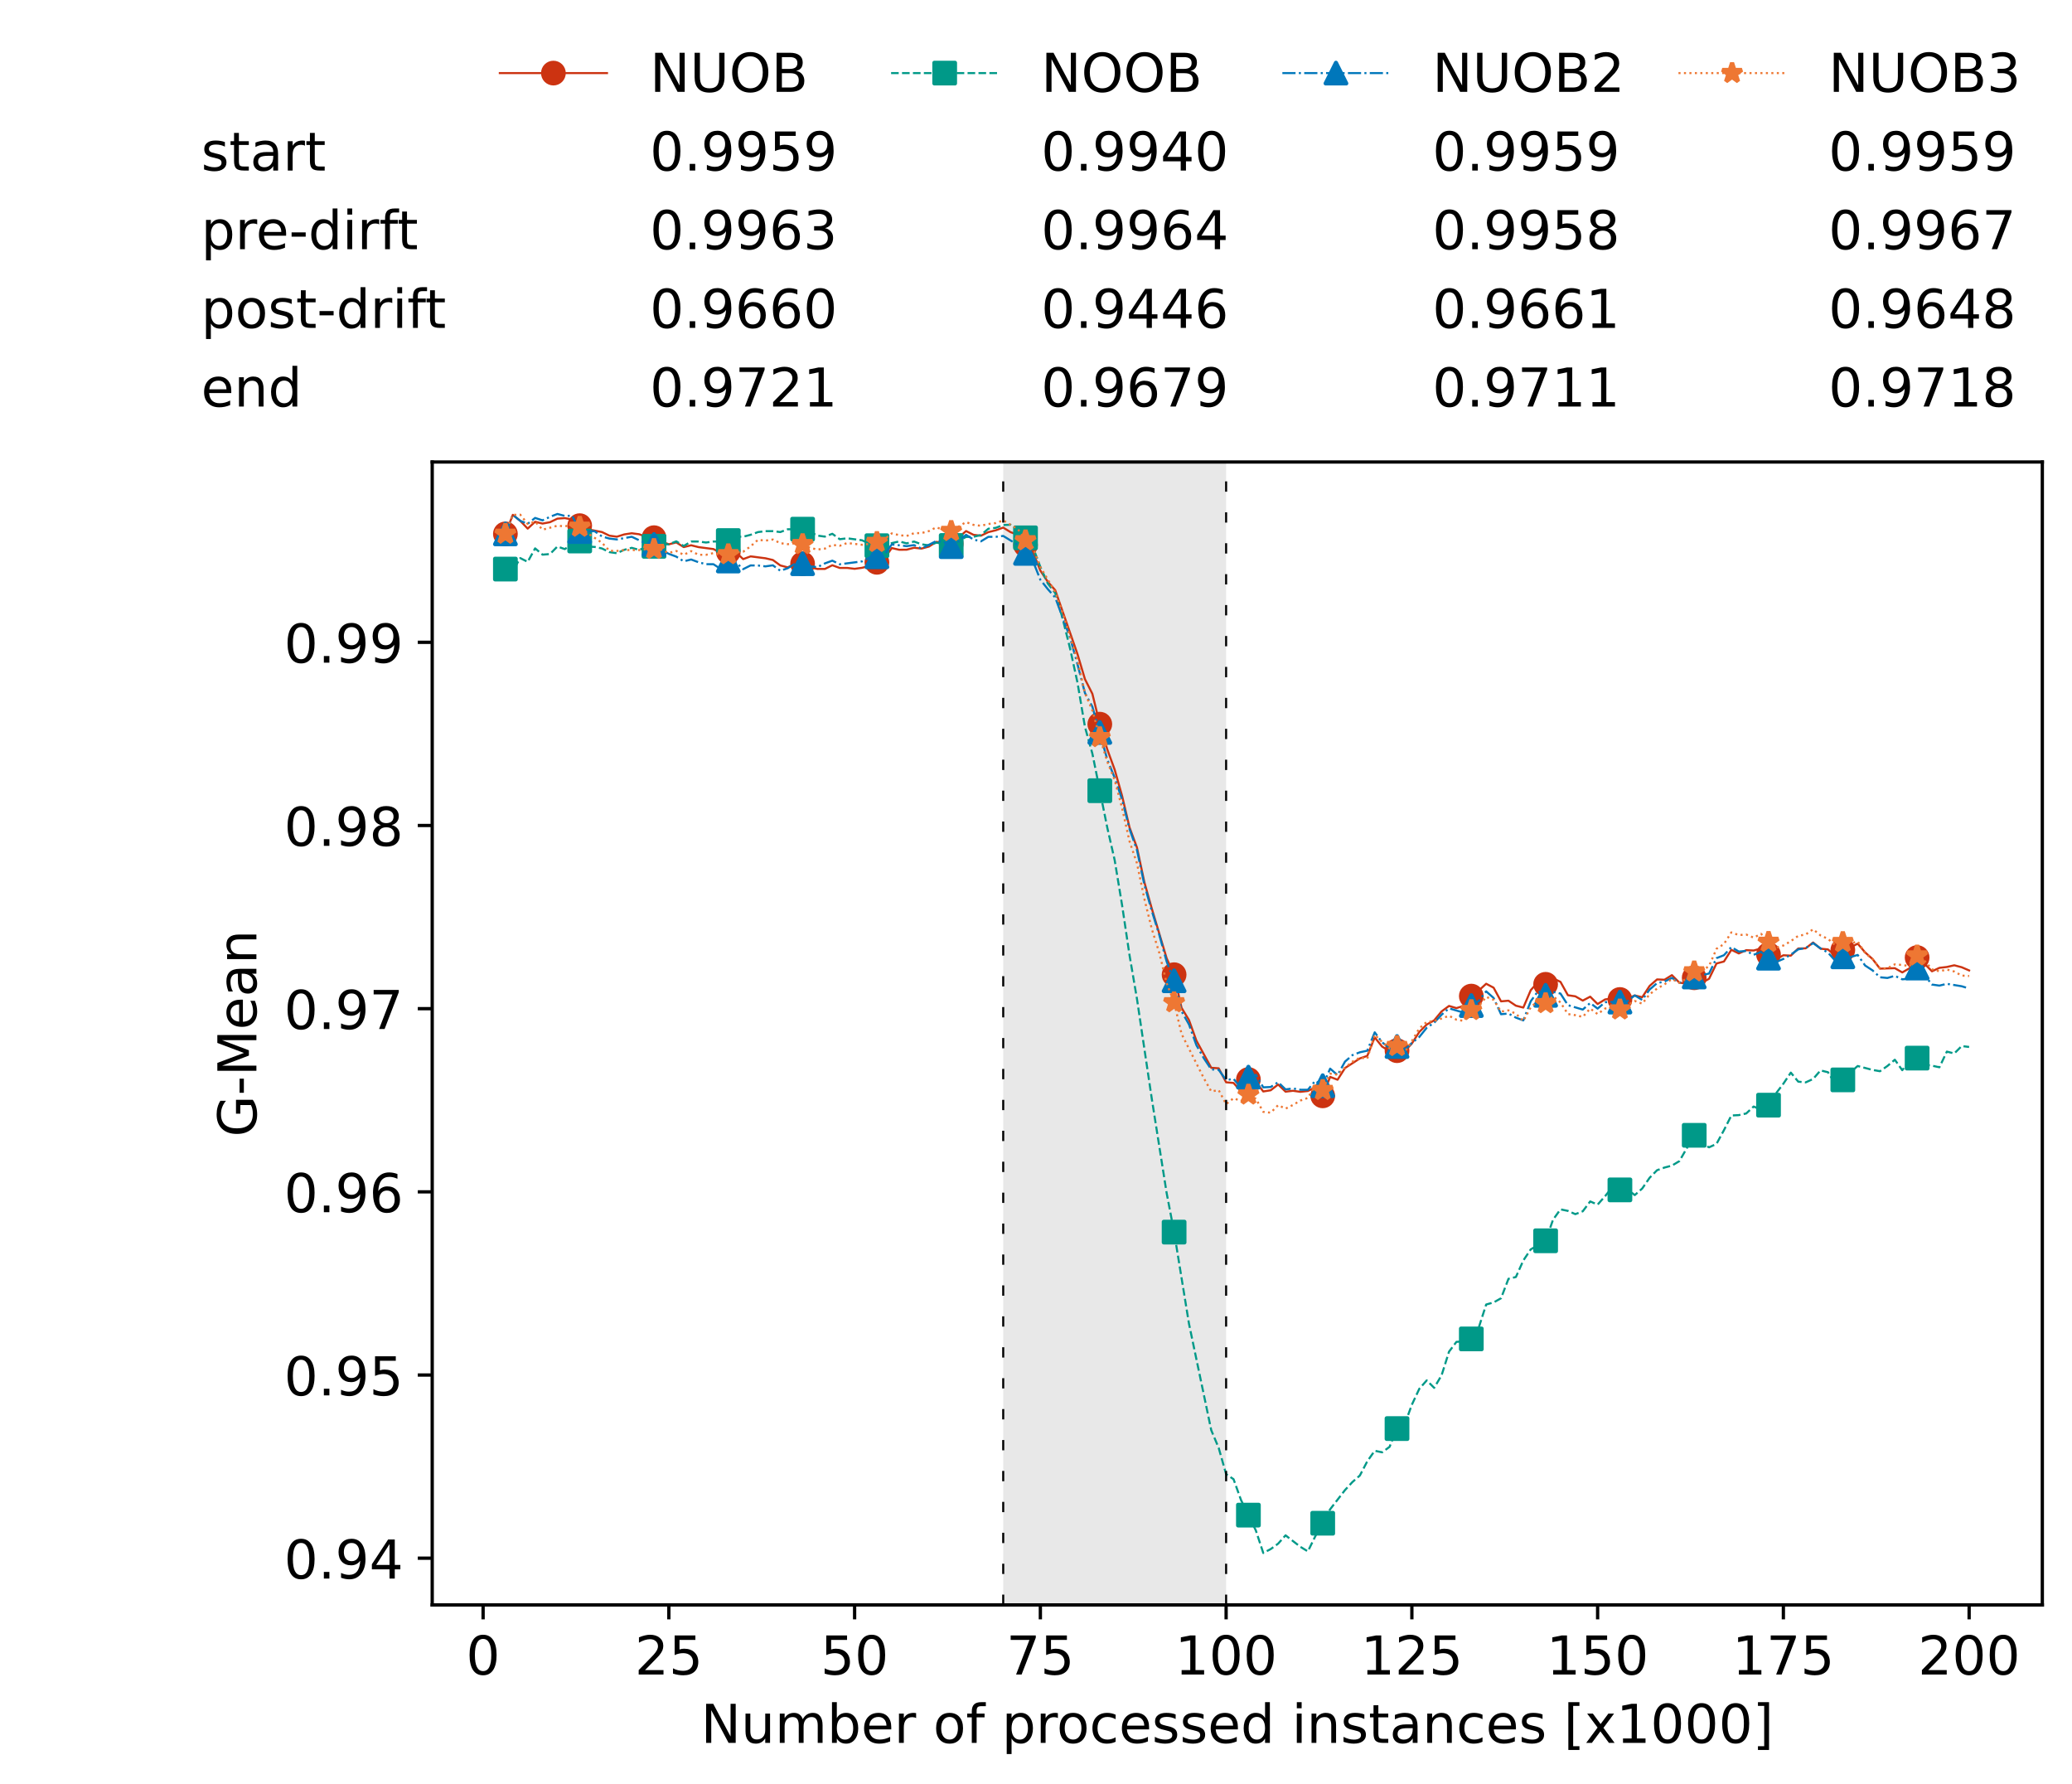 <?xml version="1.0" encoding="utf-8" standalone="no"?>
<!DOCTYPE svg PUBLIC "-//W3C//DTD SVG 1.1//EN"
  "http://www.w3.org/Graphics/SVG/1.1/DTD/svg11.dtd">
<!-- Created with matplotlib (https://matplotlib.org/) -->
<svg height="432.615pt" version="1.1" viewBox="0 0 502.65 432.615" width="502.65pt" xmlns="http://www.w3.org/2000/svg" xmlns:xlink="http://www.w3.org/1999/xlink">
 <defs>
  <style type="text/css">*{stroke-linecap:butt;stroke-linejoin:round;}</style>
 </defs>
 <g id="figure_1">
  <g id="patch_1">
   <path d="M 0 432.615 
L 502.65 432.615 
L 502.65 0 
L 0 0 
z
" style="fill:#ffffff;"/>
  </g>
  <g id="axes_1">
   <g id="patch_2">
    <path d="M 104.85 389.252 
L 495.45 389.252 
L 495.45 112.052 
L 104.85 112.052 
z
" style="fill:#ffffff;"/>
   </g>
   <g id="patch_3">
    <path clip-path="url(#pd018164ded)" d="M 297.446 389.252 
L 297.446 112.052 
L 243.372 112.052 
L 243.372 389.252 
z
" style="fill:#d3d3d3;opacity:0.5;"/>
   </g>
   <g id="matplotlib.axis_1">
    <g id="xtick_1">
     <g id="line2d_1">
      <defs>
       <path d="M 0 0 
L 0 3.5 
" id="m0017c588a4" style="stroke:#000000;stroke-width:0.8;"/>
      </defs>
      <g>
       <use style="stroke:#000000;stroke-width:0.8;" x="117.197" xlink:href="#m0017c588a4" y="389.252"/>
      </g>
     </g>
     <g id="text_1">
      <!-- 0 -->
      <g transform="translate(113.061 406.13)scale(0.13 -0.13)">
       <defs>
        <path d="M 31.781 66.406 
Q 24.172 66.406 20.328 58.906 
Q 16.5 51.422 16.5 36.375 
Q 16.5 21.391 20.328 13.891 
Q 24.172 6.391 31.781 6.391 
Q 39.453 6.391 43.281 13.891 
Q 47.125 21.391 47.125 36.375 
Q 47.125 51.422 43.281 58.906 
Q 39.453 66.406 31.781 66.406 
z
M 31.781 74.219 
Q 44.047 74.219 50.516 64.516 
Q 56.984 54.828 56.984 36.375 
Q 56.984 17.969 50.516 8.266 
Q 44.047 -1.422 31.781 -1.422 
Q 19.531 -1.422 13.062 8.266 
Q 6.594 17.969 6.594 36.375 
Q 6.594 54.828 13.062 64.516 
Q 19.531 74.219 31.781 74.219 
z
" id="DejaVuSans-48"/>
       </defs>
       <use xlink:href="#DejaVuSans-48"/>
      </g>
     </g>
    </g>
    <g id="xtick_2">
     <g id="line2d_2">
      <g>
       <use style="stroke:#000000;stroke-width:0.8;" x="162.259" xlink:href="#m0017c588a4" y="389.252"/>
      </g>
     </g>
     <g id="text_2">
      <!-- 25 -->
      <g transform="translate(153.988 406.13)scale(0.13 -0.13)">
       <defs>
        <path d="M 19.188 8.297 
L 53.609 8.297 
L 53.609 0 
L 7.328 0 
L 7.328 8.297 
Q 12.938 14.109 22.625 23.891 
Q 32.328 33.688 34.812 36.531 
Q 39.547 41.844 41.422 45.531 
Q 43.312 49.219 43.312 52.781 
Q 43.312 58.594 39.234 62.25 
Q 35.156 65.922 28.609 65.922 
Q 23.969 65.922 18.812 64.312 
Q 13.672 62.703 7.812 59.422 
L 7.812 69.391 
Q 13.766 71.781 18.938 73 
Q 24.125 74.219 28.422 74.219 
Q 39.75 74.219 46.484 68.547 
Q 53.219 62.891 53.219 53.422 
Q 53.219 48.922 51.531 44.891 
Q 49.859 40.875 45.406 35.406 
Q 44.188 33.984 37.641 27.219 
Q 31.109 20.453 19.188 8.297 
z
" id="DejaVuSans-50"/>
        <path d="M 10.797 72.906 
L 49.516 72.906 
L 49.516 64.594 
L 19.828 64.594 
L 19.828 46.734 
Q 21.969 47.469 24.109 47.828 
Q 26.266 48.188 28.422 48.188 
Q 40.625 48.188 47.75 41.5 
Q 54.891 34.812 54.891 23.391 
Q 54.891 11.625 47.562 5.094 
Q 40.234 -1.422 26.906 -1.422 
Q 22.312 -1.422 17.547 -0.641 
Q 12.797 0.141 7.719 1.703 
L 7.719 11.625 
Q 12.109 9.234 16.797 8.062 
Q 21.484 6.891 26.703 6.891 
Q 35.156 6.891 40.078 11.328 
Q 45.016 15.766 45.016 23.391 
Q 45.016 31 40.078 35.438 
Q 35.156 39.891 26.703 39.891 
Q 22.75 39.891 18.812 39.016 
Q 14.891 38.141 10.797 36.281 
z
" id="DejaVuSans-53"/>
       </defs>
       <use xlink:href="#DejaVuSans-50"/>
       <use x="63.623" xlink:href="#DejaVuSans-53"/>
      </g>
     </g>
    </g>
    <g id="xtick_3">
     <g id="line2d_3">
      <g>
       <use style="stroke:#000000;stroke-width:0.8;" x="207.322" xlink:href="#m0017c588a4" y="389.252"/>
      </g>
     </g>
     <g id="text_3">
      <!-- 50 -->
      <g transform="translate(199.05 406.13)scale(0.13 -0.13)">
       <use xlink:href="#DejaVuSans-53"/>
       <use x="63.623" xlink:href="#DejaVuSans-48"/>
      </g>
     </g>
    </g>
    <g id="xtick_4">
     <g id="line2d_4">
      <g>
       <use style="stroke:#000000;stroke-width:0.8;" x="252.384" xlink:href="#m0017c588a4" y="389.252"/>
      </g>
     </g>
     <g id="text_4">
      <!-- 75 -->
      <g transform="translate(244.113 406.13)scale(0.13 -0.13)">
       <defs>
        <path d="M 8.203 72.906 
L 55.078 72.906 
L 55.078 68.703 
L 28.609 0 
L 18.312 0 
L 43.219 64.594 
L 8.203 64.594 
z
" id="DejaVuSans-55"/>
       </defs>
       <use xlink:href="#DejaVuSans-55"/>
       <use x="63.623" xlink:href="#DejaVuSans-53"/>
      </g>
     </g>
    </g>
    <g id="xtick_5">
     <g id="line2d_5">
      <g>
       <use style="stroke:#000000;stroke-width:0.8;" x="297.446" xlink:href="#m0017c588a4" y="389.252"/>
      </g>
     </g>
     <g id="text_5">
      <!-- 100 -->
      <g transform="translate(285.039 406.13)scale(0.13 -0.13)">
       <defs>
        <path d="M 12.406 8.297 
L 28.516 8.297 
L 28.516 63.922 
L 10.984 60.406 
L 10.984 69.391 
L 28.422 72.906 
L 38.281 72.906 
L 38.281 8.297 
L 54.391 8.297 
L 54.391 0 
L 12.406 0 
z
" id="DejaVuSans-49"/>
       </defs>
       <use xlink:href="#DejaVuSans-49"/>
       <use x="63.623" xlink:href="#DejaVuSans-48"/>
       <use x="127.246" xlink:href="#DejaVuSans-48"/>
      </g>
     </g>
    </g>
    <g id="xtick_6">
     <g id="line2d_6">
      <g>
       <use style="stroke:#000000;stroke-width:0.8;" x="342.509" xlink:href="#m0017c588a4" y="389.252"/>
      </g>
     </g>
     <g id="text_6">
      <!-- 125 -->
      <g transform="translate(330.102 406.13)scale(0.13 -0.13)">
       <use xlink:href="#DejaVuSans-49"/>
       <use x="63.623" xlink:href="#DejaVuSans-50"/>
       <use x="127.246" xlink:href="#DejaVuSans-53"/>
      </g>
     </g>
    </g>
    <g id="xtick_7">
     <g id="line2d_7">
      <g>
       <use style="stroke:#000000;stroke-width:0.8;" x="387.571" xlink:href="#m0017c588a4" y="389.252"/>
      </g>
     </g>
     <g id="text_7">
      <!-- 150 -->
      <g transform="translate(375.164 406.13)scale(0.13 -0.13)">
       <use xlink:href="#DejaVuSans-49"/>
       <use x="63.623" xlink:href="#DejaVuSans-53"/>
       <use x="127.246" xlink:href="#DejaVuSans-48"/>
      </g>
     </g>
    </g>
    <g id="xtick_8">
     <g id="line2d_8">
      <g>
       <use style="stroke:#000000;stroke-width:0.8;" x="432.633" xlink:href="#m0017c588a4" y="389.252"/>
      </g>
     </g>
     <g id="text_8">
      <!-- 175 -->
      <g transform="translate(420.226 406.13)scale(0.13 -0.13)">
       <use xlink:href="#DejaVuSans-49"/>
       <use x="63.623" xlink:href="#DejaVuSans-55"/>
       <use x="127.246" xlink:href="#DejaVuSans-53"/>
      </g>
     </g>
    </g>
    <g id="xtick_9">
     <g id="line2d_9">
      <g>
       <use style="stroke:#000000;stroke-width:0.8;" x="477.695" xlink:href="#m0017c588a4" y="389.252"/>
      </g>
     </g>
     <g id="text_9">
      <!-- 200 -->
      <g transform="translate(465.289 406.13)scale(0.13 -0.13)">
       <use xlink:href="#DejaVuSans-50"/>
       <use x="63.623" xlink:href="#DejaVuSans-48"/>
       <use x="127.246" xlink:href="#DejaVuSans-48"/>
      </g>
     </g>
    </g>
    <g id="text_10">
     <!-- Number of processed instances [x1000] -->
     <g transform="translate(170.025 422.711)scale(0.13 -0.13)">
      <defs>
       <path d="M 9.812 72.906 
L 23.094 72.906 
L 55.422 11.922 
L 55.422 72.906 
L 64.984 72.906 
L 64.984 0 
L 51.703 0 
L 19.391 60.984 
L 19.391 0 
L 9.812 0 
z
" id="DejaVuSans-78"/>
       <path d="M 8.5 21.578 
L 8.5 54.688 
L 17.484 54.688 
L 17.484 21.922 
Q 17.484 14.156 20.5 10.266 
Q 23.531 6.391 29.594 6.391 
Q 36.859 6.391 41.078 11.031 
Q 45.312 15.672 45.312 23.688 
L 45.312 54.688 
L 54.297 54.688 
L 54.297 0 
L 45.312 0 
L 45.312 8.406 
Q 42.047 3.422 37.719 1 
Q 33.406 -1.422 27.688 -1.422 
Q 18.266 -1.422 13.375 4.438 
Q 8.5 10.297 8.5 21.578 
z
M 31.109 56 
z
" id="DejaVuSans-117"/>
       <path d="M 52 44.188 
Q 55.375 50.25 60.062 53.125 
Q 64.75 56 71.094 56 
Q 79.641 56 84.281 50.016 
Q 88.922 44.047 88.922 33.016 
L 88.922 0 
L 79.891 0 
L 79.891 32.719 
Q 79.891 40.578 77.094 44.375 
Q 74.312 48.188 68.609 48.188 
Q 61.625 48.188 57.562 43.547 
Q 53.516 38.922 53.516 30.906 
L 53.516 0 
L 44.484 0 
L 44.484 32.719 
Q 44.484 40.625 41.703 44.406 
Q 38.922 48.188 33.109 48.188 
Q 26.219 48.188 22.156 43.531 
Q 18.109 38.875 18.109 30.906 
L 18.109 0 
L 9.078 0 
L 9.078 54.688 
L 18.109 54.688 
L 18.109 46.188 
Q 21.188 51.219 25.484 53.609 
Q 29.781 56 35.688 56 
Q 41.656 56 45.828 52.969 
Q 50 49.953 52 44.188 
z
" id="DejaVuSans-109"/>
       <path d="M 48.688 27.297 
Q 48.688 37.203 44.609 42.844 
Q 40.531 48.484 33.406 48.484 
Q 26.266 48.484 22.188 42.844 
Q 18.109 37.203 18.109 27.297 
Q 18.109 17.391 22.188 11.75 
Q 26.266 6.109 33.406 6.109 
Q 40.531 6.109 44.609 11.75 
Q 48.688 17.391 48.688 27.297 
z
M 18.109 46.391 
Q 20.953 51.266 25.266 53.625 
Q 29.594 56 35.594 56 
Q 45.562 56 51.781 48.094 
Q 58.016 40.188 58.016 27.297 
Q 58.016 14.406 51.781 6.484 
Q 45.562 -1.422 35.594 -1.422 
Q 29.594 -1.422 25.266 0.953 
Q 20.953 3.328 18.109 8.203 
L 18.109 0 
L 9.078 0 
L 9.078 75.984 
L 18.109 75.984 
z
" id="DejaVuSans-98"/>
       <path d="M 56.203 29.594 
L 56.203 25.203 
L 14.891 25.203 
Q 15.484 15.922 20.484 11.062 
Q 25.484 6.203 34.422 6.203 
Q 39.594 6.203 44.453 7.469 
Q 49.312 8.734 54.109 11.281 
L 54.109 2.781 
Q 49.266 0.734 44.188 -0.344 
Q 39.109 -1.422 33.891 -1.422 
Q 20.797 -1.422 13.156 6.188 
Q 5.516 13.812 5.516 26.812 
Q 5.516 40.234 12.766 48.109 
Q 20.016 56 32.328 56 
Q 43.359 56 49.781 48.891 
Q 56.203 41.797 56.203 29.594 
z
M 47.219 32.234 
Q 47.125 39.594 43.094 43.984 
Q 39.062 48.391 32.422 48.391 
Q 24.906 48.391 20.391 44.141 
Q 15.875 39.891 15.188 32.172 
z
" id="DejaVuSans-101"/>
       <path d="M 41.109 46.297 
Q 39.594 47.172 37.812 47.578 
Q 36.031 48 33.891 48 
Q 26.266 48 22.188 43.047 
Q 18.109 38.094 18.109 28.812 
L 18.109 0 
L 9.078 0 
L 9.078 54.688 
L 18.109 54.688 
L 18.109 46.188 
Q 20.953 51.172 25.484 53.578 
Q 30.031 56 36.531 56 
Q 37.453 56 38.578 55.875 
Q 39.703 55.766 41.062 55.516 
z
" id="DejaVuSans-114"/>
       <path id="DejaVuSans-32"/>
       <path d="M 30.609 48.391 
Q 23.391 48.391 19.188 42.75 
Q 14.984 37.109 14.984 27.297 
Q 14.984 17.484 19.156 11.844 
Q 23.344 6.203 30.609 6.203 
Q 37.797 6.203 41.984 11.859 
Q 46.188 17.531 46.188 27.297 
Q 46.188 37.016 41.984 42.703 
Q 37.797 48.391 30.609 48.391 
z
M 30.609 56 
Q 42.328 56 49.016 48.375 
Q 55.719 40.766 55.719 27.297 
Q 55.719 13.875 49.016 6.219 
Q 42.328 -1.422 30.609 -1.422 
Q 18.844 -1.422 12.172 6.219 
Q 5.516 13.875 5.516 27.297 
Q 5.516 40.766 12.172 48.375 
Q 18.844 56 30.609 56 
z
" id="DejaVuSans-111"/>
       <path d="M 37.109 75.984 
L 37.109 68.5 
L 28.516 68.5 
Q 23.688 68.5 21.797 66.547 
Q 19.922 64.594 19.922 59.516 
L 19.922 54.688 
L 34.719 54.688 
L 34.719 47.703 
L 19.922 47.703 
L 19.922 0 
L 10.891 0 
L 10.891 47.703 
L 2.297 47.703 
L 2.297 54.688 
L 10.891 54.688 
L 10.891 58.5 
Q 10.891 67.625 15.141 71.797 
Q 19.391 75.984 28.609 75.984 
z
" id="DejaVuSans-102"/>
       <path d="M 18.109 8.203 
L 18.109 -20.797 
L 9.078 -20.797 
L 9.078 54.688 
L 18.109 54.688 
L 18.109 46.391 
Q 20.953 51.266 25.266 53.625 
Q 29.594 56 35.594 56 
Q 45.562 56 51.781 48.094 
Q 58.016 40.188 58.016 27.297 
Q 58.016 14.406 51.781 6.484 
Q 45.562 -1.422 35.594 -1.422 
Q 29.594 -1.422 25.266 0.953 
Q 20.953 3.328 18.109 8.203 
z
M 48.688 27.297 
Q 48.688 37.203 44.609 42.844 
Q 40.531 48.484 33.406 48.484 
Q 26.266 48.484 22.188 42.844 
Q 18.109 37.203 18.109 27.297 
Q 18.109 17.391 22.188 11.75 
Q 26.266 6.109 33.406 6.109 
Q 40.531 6.109 44.609 11.75 
Q 48.688 17.391 48.688 27.297 
z
" id="DejaVuSans-112"/>
       <path d="M 48.781 52.594 
L 48.781 44.188 
Q 44.969 46.297 41.141 47.344 
Q 37.312 48.391 33.406 48.391 
Q 24.656 48.391 19.812 42.844 
Q 14.984 37.312 14.984 27.297 
Q 14.984 17.281 19.812 11.734 
Q 24.656 6.203 33.406 6.203 
Q 37.312 6.203 41.141 7.25 
Q 44.969 8.297 48.781 10.406 
L 48.781 2.094 
Q 45.016 0.344 40.984 -0.531 
Q 36.969 -1.422 32.422 -1.422 
Q 20.062 -1.422 12.781 6.344 
Q 5.516 14.109 5.516 27.297 
Q 5.516 40.672 12.859 48.328 
Q 20.219 56 33.016 56 
Q 37.156 56 41.109 55.141 
Q 45.062 54.297 48.781 52.594 
z
" id="DejaVuSans-99"/>
       <path d="M 44.281 53.078 
L 44.281 44.578 
Q 40.484 46.531 36.375 47.5 
Q 32.281 48.484 27.875 48.484 
Q 21.188 48.484 17.844 46.438 
Q 14.5 44.391 14.5 40.281 
Q 14.5 37.156 16.891 35.375 
Q 19.281 33.594 26.516 31.984 
L 29.594 31.297 
Q 39.156 29.25 43.188 25.516 
Q 47.219 21.781 47.219 15.094 
Q 47.219 7.469 41.188 3.016 
Q 35.156 -1.422 24.609 -1.422 
Q 20.219 -1.422 15.453 -0.562 
Q 10.688 0.297 5.422 2 
L 5.422 11.281 
Q 10.406 8.688 15.234 7.391 
Q 20.062 6.109 24.812 6.109 
Q 31.156 6.109 34.562 8.281 
Q 37.984 10.453 37.984 14.406 
Q 37.984 18.062 35.516 20.016 
Q 33.062 21.969 24.703 23.781 
L 21.578 24.516 
Q 13.234 26.266 9.516 29.906 
Q 5.812 33.547 5.812 39.891 
Q 5.812 47.609 11.281 51.797 
Q 16.75 56 26.812 56 
Q 31.781 56 36.172 55.266 
Q 40.578 54.547 44.281 53.078 
z
" id="DejaVuSans-115"/>
       <path d="M 45.406 46.391 
L 45.406 75.984 
L 54.391 75.984 
L 54.391 0 
L 45.406 0 
L 45.406 8.203 
Q 42.578 3.328 38.25 0.953 
Q 33.938 -1.422 27.875 -1.422 
Q 17.969 -1.422 11.734 6.484 
Q 5.516 14.406 5.516 27.297 
Q 5.516 40.188 11.734 48.094 
Q 17.969 56 27.875 56 
Q 33.938 56 38.25 53.625 
Q 42.578 51.266 45.406 46.391 
z
M 14.797 27.297 
Q 14.797 17.391 18.875 11.75 
Q 22.953 6.109 30.078 6.109 
Q 37.203 6.109 41.297 11.75 
Q 45.406 17.391 45.406 27.297 
Q 45.406 37.203 41.297 42.844 
Q 37.203 48.484 30.078 48.484 
Q 22.953 48.484 18.875 42.844 
Q 14.797 37.203 14.797 27.297 
z
" id="DejaVuSans-100"/>
       <path d="M 9.422 54.688 
L 18.406 54.688 
L 18.406 0 
L 9.422 0 
z
M 9.422 75.984 
L 18.406 75.984 
L 18.406 64.594 
L 9.422 64.594 
z
" id="DejaVuSans-105"/>
       <path d="M 54.891 33.016 
L 54.891 0 
L 45.906 0 
L 45.906 32.719 
Q 45.906 40.484 42.875 44.328 
Q 39.844 48.188 33.797 48.188 
Q 26.516 48.188 22.312 43.547 
Q 18.109 38.922 18.109 30.906 
L 18.109 0 
L 9.078 0 
L 9.078 54.688 
L 18.109 54.688 
L 18.109 46.188 
Q 21.344 51.125 25.703 53.562 
Q 30.078 56 35.797 56 
Q 45.219 56 50.047 50.172 
Q 54.891 44.344 54.891 33.016 
z
" id="DejaVuSans-110"/>
       <path d="M 18.312 70.219 
L 18.312 54.688 
L 36.812 54.688 
L 36.812 47.703 
L 18.312 47.703 
L 18.312 18.016 
Q 18.312 11.328 20.141 9.422 
Q 21.969 7.516 27.594 7.516 
L 36.812 7.516 
L 36.812 0 
L 27.594 0 
Q 17.188 0 13.234 3.875 
Q 9.281 7.766 9.281 18.016 
L 9.281 47.703 
L 2.688 47.703 
L 2.688 54.688 
L 9.281 54.688 
L 9.281 70.219 
z
" id="DejaVuSans-116"/>
       <path d="M 34.281 27.484 
Q 23.391 27.484 19.188 25 
Q 14.984 22.516 14.984 16.5 
Q 14.984 11.719 18.141 8.906 
Q 21.297 6.109 26.703 6.109 
Q 34.188 6.109 38.703 11.406 
Q 43.219 16.703 43.219 25.484 
L 43.219 27.484 
z
M 52.203 31.203 
L 52.203 0 
L 43.219 0 
L 43.219 8.297 
Q 40.141 3.328 35.547 0.953 
Q 30.953 -1.422 24.312 -1.422 
Q 15.922 -1.422 10.953 3.297 
Q 6 8.016 6 15.922 
Q 6 25.141 12.172 29.828 
Q 18.359 34.516 30.609 34.516 
L 43.219 34.516 
L 43.219 35.406 
Q 43.219 41.609 39.141 45 
Q 35.062 48.391 27.688 48.391 
Q 23 48.391 18.547 47.266 
Q 14.109 46.141 10.016 43.891 
L 10.016 52.203 
Q 14.938 54.109 19.578 55.047 
Q 24.219 56 28.609 56 
Q 40.484 56 46.344 49.844 
Q 52.203 43.703 52.203 31.203 
z
" id="DejaVuSans-97"/>
       <path d="M 8.594 75.984 
L 29.297 75.984 
L 29.297 69 
L 17.578 69 
L 17.578 -6.203 
L 29.297 -6.203 
L 29.297 -13.188 
L 8.594 -13.188 
z
" id="DejaVuSans-91"/>
       <path d="M 54.891 54.688 
L 35.109 28.078 
L 55.906 0 
L 45.312 0 
L 29.391 21.484 
L 13.484 0 
L 2.875 0 
L 24.125 28.609 
L 4.688 54.688 
L 15.281 54.688 
L 29.781 35.203 
L 44.281 54.688 
z
" id="DejaVuSans-120"/>
       <path d="M 30.422 75.984 
L 30.422 -13.188 
L 9.719 -13.188 
L 9.719 -6.203 
L 21.391 -6.203 
L 21.391 69 
L 9.719 69 
L 9.719 75.984 
z
" id="DejaVuSans-93"/>
      </defs>
      <use xlink:href="#DejaVuSans-78"/>
      <use x="74.805" xlink:href="#DejaVuSans-117"/>
      <use x="138.184" xlink:href="#DejaVuSans-109"/>
      <use x="235.596" xlink:href="#DejaVuSans-98"/>
      <use x="299.072" xlink:href="#DejaVuSans-101"/>
      <use x="360.596" xlink:href="#DejaVuSans-114"/>
      <use x="401.709" xlink:href="#DejaVuSans-32"/>
      <use x="433.496" xlink:href="#DejaVuSans-111"/>
      <use x="494.678" xlink:href="#DejaVuSans-102"/>
      <use x="529.883" xlink:href="#DejaVuSans-32"/>
      <use x="561.67" xlink:href="#DejaVuSans-112"/>
      <use x="625.146" xlink:href="#DejaVuSans-114"/>
      <use x="664.01" xlink:href="#DejaVuSans-111"/>
      <use x="725.191" xlink:href="#DejaVuSans-99"/>
      <use x="780.172" xlink:href="#DejaVuSans-101"/>
      <use x="841.695" xlink:href="#DejaVuSans-115"/>
      <use x="893.795" xlink:href="#DejaVuSans-115"/>
      <use x="945.895" xlink:href="#DejaVuSans-101"/>
      <use x="1007.418" xlink:href="#DejaVuSans-100"/>
      <use x="1070.895" xlink:href="#DejaVuSans-32"/>
      <use x="1102.682" xlink:href="#DejaVuSans-105"/>
      <use x="1130.465" xlink:href="#DejaVuSans-110"/>
      <use x="1193.844" xlink:href="#DejaVuSans-115"/>
      <use x="1245.943" xlink:href="#DejaVuSans-116"/>
      <use x="1285.152" xlink:href="#DejaVuSans-97"/>
      <use x="1346.432" xlink:href="#DejaVuSans-110"/>
      <use x="1409.811" xlink:href="#DejaVuSans-99"/>
      <use x="1464.791" xlink:href="#DejaVuSans-101"/>
      <use x="1526.314" xlink:href="#DejaVuSans-115"/>
      <use x="1578.414" xlink:href="#DejaVuSans-32"/>
      <use x="1610.201" xlink:href="#DejaVuSans-91"/>
      <use x="1649.215" xlink:href="#DejaVuSans-120"/>
      <use x="1708.395" xlink:href="#DejaVuSans-49"/>
      <use x="1772.018" xlink:href="#DejaVuSans-48"/>
      <use x="1835.641" xlink:href="#DejaVuSans-48"/>
      <use x="1899.264" xlink:href="#DejaVuSans-48"/>
      <use x="1962.887" xlink:href="#DejaVuSans-93"/>
     </g>
    </g>
   </g>
   <g id="matplotlib.axis_2">
    <g id="ytick_1">
     <g id="line2d_10">
      <defs>
       <path d="M 0 0 
L -3.5 0 
" id="m5441f9259b" style="stroke:#000000;stroke-width:0.8;"/>
      </defs>
      <g>
       <use style="stroke:#000000;stroke-width:0.8;" x="104.85" xlink:href="#m5441f9259b" y="377.915"/>
      </g>
     </g>
     <g id="text_11">
      <!-- 0.94 -->
      <g transform="translate(68.905 382.854)scale(0.13 -0.13)">
       <defs>
        <path d="M 10.688 12.406 
L 21 12.406 
L 21 0 
L 10.688 0 
z
" id="DejaVuSans-46"/>
        <path d="M 10.984 1.516 
L 10.984 10.5 
Q 14.703 8.734 18.5 7.812 
Q 22.312 6.891 25.984 6.891 
Q 35.75 6.891 40.891 13.453 
Q 46.047 20.016 46.781 33.406 
Q 43.953 29.203 39.594 26.953 
Q 35.25 24.703 29.984 24.703 
Q 19.047 24.703 12.672 31.312 
Q 6.297 37.938 6.297 49.422 
Q 6.297 60.641 12.938 67.422 
Q 19.578 74.219 30.609 74.219 
Q 43.266 74.219 49.922 64.516 
Q 56.594 54.828 56.594 36.375 
Q 56.594 19.141 48.406 8.859 
Q 40.234 -1.422 26.422 -1.422 
Q 22.703 -1.422 18.891 -0.688 
Q 15.094 0.047 10.984 1.516 
z
M 30.609 32.422 
Q 37.25 32.422 41.125 36.953 
Q 45.016 41.5 45.016 49.422 
Q 45.016 57.281 41.125 61.844 
Q 37.25 66.406 30.609 66.406 
Q 23.969 66.406 20.094 61.844 
Q 16.219 57.281 16.219 49.422 
Q 16.219 41.5 20.094 36.953 
Q 23.969 32.422 30.609 32.422 
z
" id="DejaVuSans-57"/>
        <path d="M 37.797 64.312 
L 12.891 25.391 
L 37.797 25.391 
z
M 35.203 72.906 
L 47.609 72.906 
L 47.609 25.391 
L 58.016 25.391 
L 58.016 17.188 
L 47.609 17.188 
L 47.609 0 
L 37.797 0 
L 37.797 17.188 
L 4.891 17.188 
L 4.891 26.703 
z
" id="DejaVuSans-52"/>
       </defs>
       <use xlink:href="#DejaVuSans-48"/>
       <use x="63.623" xlink:href="#DejaVuSans-46"/>
       <use x="95.41" xlink:href="#DejaVuSans-57"/>
       <use x="159.033" xlink:href="#DejaVuSans-52"/>
      </g>
     </g>
    </g>
    <g id="ytick_2">
     <g id="line2d_11">
      <g>
       <use style="stroke:#000000;stroke-width:0.8;" x="104.85" xlink:href="#m5441f9259b" y="333.488"/>
      </g>
     </g>
     <g id="text_12">
      <!-- 0.95 -->
      <g transform="translate(68.905 338.427)scale(0.13 -0.13)">
       <use xlink:href="#DejaVuSans-48"/>
       <use x="63.623" xlink:href="#DejaVuSans-46"/>
       <use x="95.41" xlink:href="#DejaVuSans-57"/>
       <use x="159.033" xlink:href="#DejaVuSans-53"/>
      </g>
     </g>
    </g>
    <g id="ytick_3">
     <g id="line2d_12">
      <g>
       <use style="stroke:#000000;stroke-width:0.8;" x="104.85" xlink:href="#m5441f9259b" y="289.062"/>
      </g>
     </g>
     <g id="text_13">
      <!-- 0.96 -->
      <g transform="translate(68.905 294.001)scale(0.13 -0.13)">
       <defs>
        <path d="M 33.016 40.375 
Q 26.375 40.375 22.484 35.828 
Q 18.609 31.297 18.609 23.391 
Q 18.609 15.531 22.484 10.953 
Q 26.375 6.391 33.016 6.391 
Q 39.656 6.391 43.531 10.953 
Q 47.406 15.531 47.406 23.391 
Q 47.406 31.297 43.531 35.828 
Q 39.656 40.375 33.016 40.375 
z
M 52.594 71.297 
L 52.594 62.312 
Q 48.875 64.062 45.094 64.984 
Q 41.312 65.922 37.594 65.922 
Q 27.828 65.922 22.672 59.328 
Q 17.531 52.734 16.797 39.406 
Q 19.672 43.656 24.016 45.922 
Q 28.375 48.188 33.594 48.188 
Q 44.578 48.188 50.953 41.516 
Q 57.328 34.859 57.328 23.391 
Q 57.328 12.156 50.688 5.359 
Q 44.047 -1.422 33.016 -1.422 
Q 20.359 -1.422 13.672 8.266 
Q 6.984 17.969 6.984 36.375 
Q 6.984 53.656 15.188 63.938 
Q 23.391 74.219 37.203 74.219 
Q 40.922 74.219 44.703 73.484 
Q 48.484 72.75 52.594 71.297 
z
" id="DejaVuSans-54"/>
       </defs>
       <use xlink:href="#DejaVuSans-48"/>
       <use x="63.623" xlink:href="#DejaVuSans-46"/>
       <use x="95.41" xlink:href="#DejaVuSans-57"/>
       <use x="159.033" xlink:href="#DejaVuSans-54"/>
      </g>
     </g>
    </g>
    <g id="ytick_4">
     <g id="line2d_13">
      <g>
       <use style="stroke:#000000;stroke-width:0.8;" x="104.85" xlink:href="#m5441f9259b" y="244.635"/>
      </g>
     </g>
     <g id="text_14">
      <!-- 0.97 -->
      <g transform="translate(68.905 249.574)scale(0.13 -0.13)">
       <use xlink:href="#DejaVuSans-48"/>
       <use x="63.623" xlink:href="#DejaVuSans-46"/>
       <use x="95.41" xlink:href="#DejaVuSans-57"/>
       <use x="159.033" xlink:href="#DejaVuSans-55"/>
      </g>
     </g>
    </g>
    <g id="ytick_5">
     <g id="line2d_14">
      <g>
       <use style="stroke:#000000;stroke-width:0.8;" x="104.85" xlink:href="#m5441f9259b" y="200.208"/>
      </g>
     </g>
     <g id="text_15">
      <!-- 0.98 -->
      <g transform="translate(68.905 205.147)scale(0.13 -0.13)">
       <defs>
        <path d="M 31.781 34.625 
Q 24.75 34.625 20.719 30.859 
Q 16.703 27.094 16.703 20.516 
Q 16.703 13.922 20.719 10.156 
Q 24.75 6.391 31.781 6.391 
Q 38.812 6.391 42.859 10.172 
Q 46.922 13.969 46.922 20.516 
Q 46.922 27.094 42.891 30.859 
Q 38.875 34.625 31.781 34.625 
z
M 21.922 38.812 
Q 15.578 40.375 12.031 44.719 
Q 8.5 49.078 8.5 55.328 
Q 8.5 64.062 14.719 69.141 
Q 20.953 74.219 31.781 74.219 
Q 42.672 74.219 48.875 69.141 
Q 55.078 64.062 55.078 55.328 
Q 55.078 49.078 51.531 44.719 
Q 48 40.375 41.703 38.812 
Q 48.828 37.156 52.797 32.312 
Q 56.781 27.484 56.781 20.516 
Q 56.781 9.906 50.312 4.234 
Q 43.844 -1.422 31.781 -1.422 
Q 19.734 -1.422 13.25 4.234 
Q 6.781 9.906 6.781 20.516 
Q 6.781 27.484 10.781 32.312 
Q 14.797 37.156 21.922 38.812 
z
M 18.312 54.391 
Q 18.312 48.734 21.844 45.562 
Q 25.391 42.391 31.781 42.391 
Q 38.141 42.391 41.719 45.562 
Q 45.312 48.734 45.312 54.391 
Q 45.312 60.062 41.719 63.234 
Q 38.141 66.406 31.781 66.406 
Q 25.391 66.406 21.844 63.234 
Q 18.312 60.062 18.312 54.391 
z
" id="DejaVuSans-56"/>
       </defs>
       <use xlink:href="#DejaVuSans-48"/>
       <use x="63.623" xlink:href="#DejaVuSans-46"/>
       <use x="95.41" xlink:href="#DejaVuSans-57"/>
       <use x="159.033" xlink:href="#DejaVuSans-56"/>
      </g>
     </g>
    </g>
    <g id="ytick_6">
     <g id="line2d_15">
      <g>
       <use style="stroke:#000000;stroke-width:0.8;" x="104.85" xlink:href="#m5441f9259b" y="155.781"/>
      </g>
     </g>
     <g id="text_16">
      <!-- 0.99 -->
      <g transform="translate(68.905 160.72)scale(0.13 -0.13)">
       <use xlink:href="#DejaVuSans-48"/>
       <use x="63.623" xlink:href="#DejaVuSans-46"/>
       <use x="95.41" xlink:href="#DejaVuSans-57"/>
       <use x="159.033" xlink:href="#DejaVuSans-57"/>
      </g>
     </g>
    </g>
    <g id="text_17">
     <!-- G-Mean -->
     <g transform="translate(62.201 275.744)rotate(-90)scale(0.13 -0.13)">
      <defs>
       <path d="M 59.516 10.406 
L 59.516 29.984 
L 43.406 29.984 
L 43.406 38.094 
L 69.281 38.094 
L 69.281 6.781 
Q 63.578 2.734 56.688 0.656 
Q 49.812 -1.422 42 -1.422 
Q 24.906 -1.422 15.25 8.562 
Q 5.609 18.562 5.609 36.375 
Q 5.609 54.25 15.25 64.234 
Q 24.906 74.219 42 74.219 
Q 49.125 74.219 55.547 72.453 
Q 61.969 70.703 67.391 67.281 
L 67.391 56.781 
Q 61.922 61.422 55.766 63.766 
Q 49.609 66.109 42.828 66.109 
Q 29.438 66.109 22.719 58.641 
Q 16.016 51.172 16.016 36.375 
Q 16.016 21.625 22.719 14.156 
Q 29.438 6.688 42.828 6.688 
Q 48.047 6.688 52.141 7.594 
Q 56.25 8.5 59.516 10.406 
z
" id="DejaVuSans-71"/>
       <path d="M 4.891 31.391 
L 31.203 31.391 
L 31.203 23.391 
L 4.891 23.391 
z
" id="DejaVuSans-45"/>
       <path d="M 9.812 72.906 
L 24.516 72.906 
L 43.109 23.297 
L 61.812 72.906 
L 76.516 72.906 
L 76.516 0 
L 66.891 0 
L 66.891 64.016 
L 48.094 14.016 
L 38.188 14.016 
L 19.391 64.016 
L 19.391 0 
L 9.812 0 
z
" id="DejaVuSans-77"/>
      </defs>
      <use xlink:href="#DejaVuSans-71"/>
      <use x="77.49" xlink:href="#DejaVuSans-45"/>
      <use x="113.574" xlink:href="#DejaVuSans-77"/>
      <use x="199.854" xlink:href="#DejaVuSans-101"/>
      <use x="261.377" xlink:href="#DejaVuSans-97"/>
      <use x="322.656" xlink:href="#DejaVuSans-110"/>
     </g>
    </g>
   </g>
   <g id="line2d_16"/>
   <g id="line2d_17"/>
   <g id="line2d_18"/>
   <g id="line2d_19"/>
   <g id="line2d_20"/>
   <g id="line2d_21">
    <path clip-path="url(#pd018164ded)" d="M 122.605 129.488 
L 124.407 124.868 
L 126.21 126.327 
L 128.012 128.208 
L 129.815 126.551 
L 131.617 126.982 
L 133.419 126.65 
L 135.222 125.789 
L 137.024 125.658 
L 138.827 126.009 
L 140.629 127.491 
L 142.432 128.331 
L 146.037 129.043 
L 147.839 129.917 
L 149.642 130.171 
L 151.444 129.61 
L 153.247 129.335 
L 155.049 129.569 
L 156.852 130.22 
L 158.654 130.407 
L 160.457 131.311 
L 162.259 132.012 
L 164.062 131.555 
L 165.864 132.693 
L 167.667 132.248 
L 169.469 132.696 
L 173.074 133.168 
L 174.877 134.1 
L 176.679 133.857 
L 178.482 133.905 
L 180.284 135.603 
L 182.087 134.941 
L 185.692 135.4 
L 187.494 135.818 
L 189.297 137.139 
L 191.099 137.606 
L 192.902 136.712 
L 194.704 136.725 
L 196.507 137.599 
L 198.309 137.993 
L 200.112 137.988 
L 201.914 137.092 
L 203.717 137.749 
L 205.519 137.742 
L 207.322 137.957 
L 209.124 137.71 
L 210.927 137.25 
L 214.532 135.475 
L 216.334 132.917 
L 218.137 133.335 
L 219.939 133.322 
L 221.742 132.847 
L 223.544 133.051 
L 225.347 132.565 
L 227.149 131.421 
L 230.754 131.893 
L 234.359 128.801 
L 236.162 129.711 
L 237.964 129.93 
L 239.767 129.057 
L 241.569 128.614 
L 243.372 127.957 
L 245.174 129.073 
L 246.976 129.722 
L 248.779 132.185 
L 250.581 133.865 
L 252.384 138.398 
L 254.186 141.101 
L 255.989 143.143 
L 261.396 158.662 
L 263.199 164.718 
L 265.001 168.269 
L 266.804 175.637 
L 268.606 181.725 
L 270.409 186.655 
L 272.211 193.036 
L 274.014 200.677 
L 275.816 205.542 
L 277.619 213.976 
L 279.421 220.373 
L 283.026 232.43 
L 284.829 236.401 
L 286.631 244.423 
L 288.434 247.39 
L 290.236 252.387 
L 293.841 258.978 
L 295.644 259.1 
L 297.446 262.494 
L 299.249 262.652 
L 301.051 264.668 
L 302.854 261.823 
L 304.656 262.387 
L 306.459 264.718 
L 308.261 264.429 
L 310.064 263.028 
L 311.866 264.767 
L 313.669 264.55 
L 315.471 264.807 
L 317.274 264.603 
L 319.076 263.734 
L 320.879 265.782 
L 322.681 261.18 
L 324.484 261.872 
L 326.286 259.037 
L 329.891 256.703 
L 331.694 256.086 
L 333.496 251.614 
L 335.299 253.843 
L 337.101 254.944 
L 338.904 254.825 
L 340.706 255.029 
L 342.509 253.081 
L 344.311 250.282 
L 346.114 248.483 
L 347.916 247.475 
L 349.719 245.299 
L 351.521 243.977 
L 353.324 244.502 
L 355.126 243.947 
L 356.928 241.588 
L 358.731 240.251 
L 360.533 238.595 
L 362.336 239.545 
L 364.138 242.861 
L 365.941 242.705 
L 367.743 243.913 
L 369.546 244.372 
L 371.348 240.155 
L 373.151 238.119 
L 374.953 238.727 
L 376.756 237.27 
L 378.558 238.135 
L 380.361 241.378 
L 382.163 241.641 
L 383.966 242.678 
L 385.768 241.726 
L 387.571 243.512 
L 389.373 242.399 
L 391.176 242.134 
L 392.978 242.41 
L 394.781 242.191 
L 396.583 241.434 
L 398.386 241.865 
L 400.188 239.115 
L 401.991 237.54 
L 403.793 237.622 
L 405.596 236.505 
L 407.398 238.318 
L 409.201 238.577 
L 411.003 237.141 
L 412.806 238.397 
L 414.608 237.379 
L 416.411 233.676 
L 418.213 233.205 
L 420.016 230.364 
L 421.818 231.241 
L 423.621 230.448 
L 425.423 230.531 
L 427.226 230.034 
L 429.028 231.508 
L 430.831 232.685 
L 432.633 231.686 
L 434.436 231.775 
L 436.238 230.04 
L 438.041 230.005 
L 439.843 228.591 
L 441.646 230.092 
L 443.448 230.268 
L 445.251 231.836 
L 447.053 230.411 
L 448.856 229.819 
L 450.658 228.861 
L 452.461 230.985 
L 454.263 232.597 
L 456.066 234.926 
L 459.671 234.815 
L 461.473 235.845 
L 463.276 234.813 
L 465.078 232.24 
L 466.881 233.753 
L 468.683 235.575 
L 470.485 234.735 
L 472.288 234.525 
L 474.09 234.114 
L 475.893 234.589 
L 477.695 235.367 
L 477.695 235.367 
" style="fill:none;stroke:#cc3311;stroke-linecap:square;stroke-width:0.5;"/>
    <defs>
     <path d="M 0 2.5 
C 0.663 2.5 1.299 2.237 1.768 1.768 
C 2.237 1.299 2.5 0.663 2.5 0 
C 2.5 -0.663 2.237 -1.299 1.768 -1.768 
C 1.299 -2.237 0.663 -2.5 0 -2.5 
C -0.663 -2.5 -1.299 -2.237 -1.768 -1.768 
C -2.237 -1.299 -2.5 -0.663 -2.5 0 
C -2.5 0.663 -2.237 1.299 -1.768 1.768 
C -1.299 2.237 -0.663 2.5 0 2.5 
z
" id="maaad1c0862" style="stroke:#cc3311;"/>
    </defs>
    <g clip-path="url(#pd018164ded)">
     <use style="fill:#cc3311;stroke:#cc3311;" x="122.605" xlink:href="#maaad1c0862" y="129.488"/>
     <use style="fill:#cc3311;stroke:#cc3311;" x="140.629" xlink:href="#maaad1c0862" y="127.491"/>
     <use style="fill:#cc3311;stroke:#cc3311;" x="158.654" xlink:href="#maaad1c0862" y="130.407"/>
     <use style="fill:#cc3311;stroke:#cc3311;" x="176.679" xlink:href="#maaad1c0862" y="133.857"/>
     <use style="fill:#cc3311;stroke:#cc3311;" x="194.704" xlink:href="#maaad1c0862" y="136.725"/>
     <use style="fill:#cc3311;stroke:#cc3311;" x="212.729" xlink:href="#maaad1c0862" y="136.379"/>
     <use style="fill:#cc3311;stroke:#cc3311;" x="230.754" xlink:href="#maaad1c0862" y="131.893"/>
     <use style="fill:#cc3311;stroke:#cc3311;" x="248.779" xlink:href="#maaad1c0862" y="132.185"/>
     <use style="fill:#cc3311;stroke:#cc3311;" x="266.804" xlink:href="#maaad1c0862" y="175.637"/>
     <use style="fill:#cc3311;stroke:#cc3311;" x="284.829" xlink:href="#maaad1c0862" y="236.401"/>
     <use style="fill:#cc3311;stroke:#cc3311;" x="302.854" xlink:href="#maaad1c0862" y="261.823"/>
     <use style="fill:#cc3311;stroke:#cc3311;" x="320.879" xlink:href="#maaad1c0862" y="265.782"/>
     <use style="fill:#cc3311;stroke:#cc3311;" x="338.904" xlink:href="#maaad1c0862" y="254.825"/>
     <use style="fill:#cc3311;stroke:#cc3311;" x="356.928" xlink:href="#maaad1c0862" y="241.588"/>
     <use style="fill:#cc3311;stroke:#cc3311;" x="374.953" xlink:href="#maaad1c0862" y="238.727"/>
     <use style="fill:#cc3311;stroke:#cc3311;" x="392.978" xlink:href="#maaad1c0862" y="242.41"/>
     <use style="fill:#cc3311;stroke:#cc3311;" x="411.003" xlink:href="#maaad1c0862" y="237.141"/>
     <use style="fill:#cc3311;stroke:#cc3311;" x="429.028" xlink:href="#maaad1c0862" y="231.508"/>
     <use style="fill:#cc3311;stroke:#cc3311;" x="447.053" xlink:href="#maaad1c0862" y="230.411"/>
     <use style="fill:#cc3311;stroke:#cc3311;" x="465.078" xlink:href="#maaad1c0862" y="232.24"/>
    </g>
   </g>
   <g id="line2d_22"/>
   <g id="line2d_23"/>
   <g id="line2d_24"/>
   <g id="line2d_25"/>
   <g id="line2d_26">
    <path clip-path="url(#pd018164ded)" d="M 122.605 138.019 
L 124.407 138.47 
L 126.21 135.356 
L 128.012 136.27 
L 129.815 133 
L 131.617 134.521 
L 133.419 134.376 
L 135.222 132.549 
L 137.024 133.176 
L 138.827 131.884 
L 140.629 131.213 
L 142.432 132.576 
L 144.234 132.642 
L 146.037 133.026 
L 147.839 133.911 
L 149.642 134.169 
L 151.444 133.35 
L 153.247 132.867 
L 155.049 133.365 
L 156.852 132.709 
L 158.654 132.499 
L 160.457 132.01 
L 162.259 132.01 
L 164.062 131.293 
L 165.864 132.424 
L 167.667 131.33 
L 169.469 131.335 
L 171.272 131.58 
L 173.074 131.341 
L 174.877 131.327 
L 176.679 131.099 
L 178.482 130.179 
L 180.284 130.176 
L 182.087 129.709 
L 183.889 129.047 
L 185.692 128.824 
L 187.494 128.823 
L 189.297 129.042 
L 191.099 128.365 
L 194.704 128.34 
L 196.507 129.007 
L 198.309 129.903 
L 200.112 130.146 
L 201.914 129.461 
L 203.717 130.777 
L 205.519 130.553 
L 209.124 131.037 
L 210.927 131.892 
L 212.729 132.352 
L 214.532 132.374 
L 216.334 131.728 
L 218.137 131.309 
L 219.939 131.784 
L 221.742 131.346 
L 223.544 132.006 
L 225.347 132.275 
L 227.149 131.619 
L 228.952 131.838 
L 230.754 132.3 
L 232.557 131.189 
L 234.359 130.225 
L 236.162 130.195 
L 237.964 129.765 
L 239.767 128.233 
L 241.569 128.012 
L 243.372 127.337 
L 245.174 127.27 
L 246.976 128.424 
L 248.779 130.44 
L 250.581 132.709 
L 252.384 137.49 
L 254.186 141.522 
L 255.989 143.84 
L 257.791 150.038 
L 259.594 157.311 
L 261.396 165.595 
L 263.199 176.31 
L 265.001 182.776 
L 268.606 200.676 
L 270.409 208.615 
L 272.211 219.553 
L 274.014 231.68 
L 275.816 242.25 
L 279.421 266.537 
L 283.026 289.393 
L 284.829 298.828 
L 288.434 321.034 
L 293.841 346.885 
L 295.644 351.173 
L 297.446 357.535 
L 299.249 358.753 
L 301.051 363.788 
L 304.656 371.188 
L 306.459 376.652 
L 308.261 375.704 
L 310.064 374.39 
L 311.866 372.373 
L 315.471 375.16 
L 317.274 376.266 
L 319.076 372.608 
L 322.681 366.052 
L 326.286 361.39 
L 328.089 359.442 
L 329.891 357.86 
L 331.694 354.41 
L 333.496 351.858 
L 335.299 352.237 
L 337.101 350.906 
L 338.904 346.484 
L 340.706 345.612 
L 342.509 340.683 
L 344.311 336.831 
L 346.114 334.791 
L 347.916 336.598 
L 349.719 333.55 
L 351.521 327.824 
L 353.324 325.445 
L 355.126 325.326 
L 356.928 324.733 
L 358.731 322.001 
L 360.533 316.386 
L 362.336 315.888 
L 364.138 314.871 
L 365.941 310.155 
L 367.743 309.719 
L 369.546 305.71 
L 371.348 303.012 
L 374.953 300.932 
L 376.756 295.815 
L 378.558 293.306 
L 380.361 293.682 
L 382.163 294.47 
L 383.966 293.779 
L 385.768 291.389 
L 387.571 292.158 
L 389.373 290.126 
L 391.176 287.87 
L 392.978 288.588 
L 394.781 288.438 
L 396.583 289.85 
L 398.386 288.259 
L 400.188 285.646 
L 401.991 283.814 
L 403.793 283.174 
L 405.596 282.695 
L 407.398 281.618 
L 411.003 275.352 
L 412.806 277.439 
L 414.608 278.262 
L 416.411 277.43 
L 418.213 274.105 
L 420.016 270.542 
L 421.818 270.453 
L 423.621 270.055 
L 425.423 268.371 
L 427.226 269.136 
L 429.028 268.04 
L 430.831 265.2 
L 432.633 262.833 
L 434.436 260.145 
L 436.238 262.335 
L 438.041 262.512 
L 439.843 261.696 
L 441.646 259.605 
L 443.448 260.05 
L 445.251 262.883 
L 447.053 261.91 
L 448.856 260.086 
L 450.658 258.545 
L 454.263 259.491 
L 456.066 259.807 
L 457.868 258.541 
L 459.671 257.024 
L 461.473 259.562 
L 463.276 257.161 
L 465.078 256.628 
L 466.881 258.21 
L 468.683 258.465 
L 470.485 258.85 
L 472.288 255.05 
L 474.09 255.502 
L 475.893 253.706 
L 477.695 253.921 
L 477.695 253.921 
" style="fill:none;stroke:#009988;stroke-dasharray:1.85,0.8;stroke-dashoffset:0;stroke-width:0.5;"/>
    <defs>
     <path d="M -2.5 2.5 
L 2.5 2.5 
L 2.5 -2.5 
L -2.5 -2.5 
z
" id="m129af9df5a" style="stroke:#009988;stroke-linejoin:miter;"/>
    </defs>
    <g clip-path="url(#pd018164ded)">
     <use style="fill:#009988;stroke:#009988;stroke-linejoin:miter;" x="122.605" xlink:href="#m129af9df5a" y="138.019"/>
     <use style="fill:#009988;stroke:#009988;stroke-linejoin:miter;" x="140.629" xlink:href="#m129af9df5a" y="131.213"/>
     <use style="fill:#009988;stroke:#009988;stroke-linejoin:miter;" x="158.654" xlink:href="#m129af9df5a" y="132.499"/>
     <use style="fill:#009988;stroke:#009988;stroke-linejoin:miter;" x="176.679" xlink:href="#m129af9df5a" y="131.099"/>
     <use style="fill:#009988;stroke:#009988;stroke-linejoin:miter;" x="194.704" xlink:href="#m129af9df5a" y="128.34"/>
     <use style="fill:#009988;stroke:#009988;stroke-linejoin:miter;" x="212.729" xlink:href="#m129af9df5a" y="132.352"/>
     <use style="fill:#009988;stroke:#009988;stroke-linejoin:miter;" x="230.754" xlink:href="#m129af9df5a" y="132.3"/>
     <use style="fill:#009988;stroke:#009988;stroke-linejoin:miter;" x="248.779" xlink:href="#m129af9df5a" y="130.44"/>
     <use style="fill:#009988;stroke:#009988;stroke-linejoin:miter;" x="266.804" xlink:href="#m129af9df5a" y="191.774"/>
     <use style="fill:#009988;stroke:#009988;stroke-linejoin:miter;" x="284.829" xlink:href="#m129af9df5a" y="298.828"/>
     <use style="fill:#009988;stroke:#009988;stroke-linejoin:miter;" x="302.854" xlink:href="#m129af9df5a" y="367.468"/>
     <use style="fill:#009988;stroke:#009988;stroke-linejoin:miter;" x="320.879" xlink:href="#m129af9df5a" y="369.436"/>
     <use style="fill:#009988;stroke:#009988;stroke-linejoin:miter;" x="338.904" xlink:href="#m129af9df5a" y="346.484"/>
     <use style="fill:#009988;stroke:#009988;stroke-linejoin:miter;" x="356.928" xlink:href="#m129af9df5a" y="324.733"/>
     <use style="fill:#009988;stroke:#009988;stroke-linejoin:miter;" x="374.953" xlink:href="#m129af9df5a" y="300.932"/>
     <use style="fill:#009988;stroke:#009988;stroke-linejoin:miter;" x="392.978" xlink:href="#m129af9df5a" y="288.588"/>
     <use style="fill:#009988;stroke:#009988;stroke-linejoin:miter;" x="411.003" xlink:href="#m129af9df5a" y="275.352"/>
     <use style="fill:#009988;stroke:#009988;stroke-linejoin:miter;" x="429.028" xlink:href="#m129af9df5a" y="268.04"/>
     <use style="fill:#009988;stroke:#009988;stroke-linejoin:miter;" x="447.053" xlink:href="#m129af9df5a" y="261.91"/>
     <use style="fill:#009988;stroke:#009988;stroke-linejoin:miter;" x="465.078" xlink:href="#m129af9df5a" y="256.628"/>
    </g>
   </g>
   <g id="line2d_27"/>
   <g id="line2d_28"/>
   <g id="line2d_29"/>
   <g id="line2d_30"/>
   <g id="line2d_31">
    <path clip-path="url(#pd018164ded)" d="M 122.605 129.488 
L 124.407 124.868 
L 126.21 126.327 
L 128.012 127.038 
L 129.815 125.615 
L 131.617 126.202 
L 133.419 125.351 
L 135.222 124.652 
L 137.024 125.133 
L 138.827 125.07 
L 140.629 128.925 
L 144.234 128.834 
L 146.037 130.112 
L 147.839 130.624 
L 149.642 130.834 
L 153.247 130.183 
L 156.852 131.872 
L 158.654 132.059 
L 160.457 133.417 
L 162.259 134.334 
L 164.062 135.003 
L 165.864 136.142 
L 167.667 135.698 
L 169.469 136.368 
L 171.272 136.836 
L 173.074 136.843 
L 174.877 138.009 
L 176.679 136.062 
L 178.482 136.347 
L 180.284 138.038 
L 182.087 137.135 
L 183.889 137.158 
L 185.692 137.366 
L 187.494 137.107 
L 189.297 138.429 
L 191.099 137.814 
L 192.902 136.689 
L 194.704 136.719 
L 196.507 137.365 
L 198.309 137.543 
L 200.112 136.645 
L 201.914 135.976 
L 203.717 136.856 
L 209.124 136.159 
L 210.927 135.254 
L 212.729 135.043 
L 214.532 134.591 
L 216.334 132.042 
L 219.939 132.46 
L 221.742 132.202 
L 223.544 133.049 
L 227.149 131.205 
L 228.952 131.415 
L 230.754 132.578 
L 232.557 131.252 
L 234.359 129.71 
L 236.162 130.862 
L 237.964 131.299 
L 239.767 130.201 
L 241.569 130.197 
L 243.372 129.983 
L 246.976 132.194 
L 250.581 136.081 
L 252.384 140.612 
L 254.186 142.881 
L 255.989 144.916 
L 259.594 154.677 
L 261.396 161.121 
L 263.199 168.075 
L 265.001 171.404 
L 268.606 184.168 
L 270.409 188.64 
L 272.211 193.892 
L 274.014 201.075 
L 275.816 206.162 
L 277.619 214.596 
L 279.421 220.943 
L 281.224 226.696 
L 283.026 233.233 
L 284.829 237.874 
L 286.631 245.257 
L 288.434 248.458 
L 290.236 253.487 
L 292.039 256.659 
L 293.841 259.37 
L 295.644 259.47 
L 297.446 261.956 
L 299.249 261.649 
L 301.051 263.887 
L 302.854 261.243 
L 304.656 260.693 
L 306.459 263.718 
L 308.261 263.637 
L 310.064 262.466 
L 311.866 264.215 
L 313.669 263.997 
L 315.471 264.304 
L 317.274 264.312 
L 319.076 262.137 
L 320.879 263.321 
L 322.681 259.179 
L 324.484 260.756 
L 326.286 257.477 
L 328.089 255.908 
L 329.891 255.214 
L 331.694 254.831 
L 333.496 250.376 
L 335.299 252.819 
L 337.101 254.141 
L 338.904 253.815 
L 340.706 254.688 
L 342.509 252.956 
L 344.311 251.5 
L 346.114 249.261 
L 347.916 248.05 
L 349.719 246.097 
L 351.521 244.556 
L 355.126 245.617 
L 356.928 243.887 
L 358.731 242.772 
L 360.533 240.44 
L 362.336 242.033 
L 364.138 245.986 
L 365.941 245.81 
L 367.743 246.811 
L 369.546 247.484 
L 371.348 242.837 
L 373.151 240.34 
L 374.953 241.402 
L 376.756 240.564 
L 378.558 240.969 
L 380.361 243.787 
L 383.966 244.857 
L 385.768 243.257 
L 387.571 244.623 
L 389.373 243.076 
L 394.781 242.83 
L 396.583 241.421 
L 398.386 242.514 
L 400.188 239.991 
L 401.991 238.435 
L 403.793 238.068 
L 405.596 237.174 
L 407.398 238.348 
L 409.201 238.183 
L 411.003 236.958 
L 414.608 236.109 
L 416.411 232.386 
L 418.213 231.67 
L 420.016 229.701 
L 421.818 230.782 
L 423.621 230.637 
L 425.423 231.576 
L 427.226 230.865 
L 429.028 232.396 
L 430.831 233.345 
L 432.633 232.574 
L 434.436 231.537 
L 436.238 230.246 
L 438.041 229.945 
L 439.843 228.734 
L 441.646 230.009 
L 443.448 231.032 
L 445.251 233.045 
L 447.053 232.065 
L 448.856 232.143 
L 450.658 231.606 
L 452.461 234.171 
L 454.263 235.348 
L 456.066 237.019 
L 457.868 237.191 
L 459.671 236.675 
L 461.473 237.52 
L 463.276 237.377 
L 465.078 234.786 
L 466.881 236.528 
L 468.683 238.788 
L 470.485 239.044 
L 472.288 238.611 
L 475.893 239.201 
L 477.695 239.755 
L 477.695 239.755 
" style="fill:none;stroke:#0077bb;stroke-dasharray:3.2,0.8,0.5,0.8;stroke-dashoffset:0;stroke-width:0.5;"/>
    <defs>
     <path d="M 0 -2.5 
L -2.5 2.5 
L 2.5 2.5 
z
" id="m569e2abc1d" style="stroke:#0077bb;stroke-linejoin:miter;"/>
    </defs>
    <g clip-path="url(#pd018164ded)">
     <use style="fill:#0077bb;stroke:#0077bb;stroke-linejoin:miter;" x="122.605" xlink:href="#m569e2abc1d" y="129.488"/>
     <use style="fill:#0077bb;stroke:#0077bb;stroke-linejoin:miter;" x="140.629" xlink:href="#m569e2abc1d" y="128.925"/>
     <use style="fill:#0077bb;stroke:#0077bb;stroke-linejoin:miter;" x="158.654" xlink:href="#m569e2abc1d" y="132.059"/>
     <use style="fill:#0077bb;stroke:#0077bb;stroke-linejoin:miter;" x="176.679" xlink:href="#m569e2abc1d" y="136.062"/>
     <use style="fill:#0077bb;stroke:#0077bb;stroke-linejoin:miter;" x="194.704" xlink:href="#m569e2abc1d" y="136.719"/>
     <use style="fill:#0077bb;stroke:#0077bb;stroke-linejoin:miter;" x="212.729" xlink:href="#m569e2abc1d" y="135.043"/>
     <use style="fill:#0077bb;stroke:#0077bb;stroke-linejoin:miter;" x="230.754" xlink:href="#m569e2abc1d" y="132.578"/>
     <use style="fill:#0077bb;stroke:#0077bb;stroke-linejoin:miter;" x="248.779" xlink:href="#m569e2abc1d" y="134.216"/>
     <use style="fill:#0077bb;stroke:#0077bb;stroke-linejoin:miter;" x="266.804" xlink:href="#m569e2abc1d" y="177.639"/>
     <use style="fill:#0077bb;stroke:#0077bb;stroke-linejoin:miter;" x="284.829" xlink:href="#m569e2abc1d" y="237.874"/>
     <use style="fill:#0077bb;stroke:#0077bb;stroke-linejoin:miter;" x="302.854" xlink:href="#m569e2abc1d" y="261.243"/>
     <use style="fill:#0077bb;stroke:#0077bb;stroke-linejoin:miter;" x="320.879" xlink:href="#m569e2abc1d" y="263.321"/>
     <use style="fill:#0077bb;stroke:#0077bb;stroke-linejoin:miter;" x="338.904" xlink:href="#m569e2abc1d" y="253.815"/>
     <use style="fill:#0077bb;stroke:#0077bb;stroke-linejoin:miter;" x="356.928" xlink:href="#m569e2abc1d" y="243.887"/>
     <use style="fill:#0077bb;stroke:#0077bb;stroke-linejoin:miter;" x="374.953" xlink:href="#m569e2abc1d" y="241.402"/>
     <use style="fill:#0077bb;stroke:#0077bb;stroke-linejoin:miter;" x="392.978" xlink:href="#m569e2abc1d" y="243.05"/>
     <use style="fill:#0077bb;stroke:#0077bb;stroke-linejoin:miter;" x="411.003" xlink:href="#m569e2abc1d" y="236.958"/>
     <use style="fill:#0077bb;stroke:#0077bb;stroke-linejoin:miter;" x="429.028" xlink:href="#m569e2abc1d" y="232.396"/>
     <use style="fill:#0077bb;stroke:#0077bb;stroke-linejoin:miter;" x="447.053" xlink:href="#m569e2abc1d" y="232.065"/>
     <use style="fill:#0077bb;stroke:#0077bb;stroke-linejoin:miter;" x="465.078" xlink:href="#m569e2abc1d" y="234.786"/>
    </g>
   </g>
   <g id="line2d_32"/>
   <g id="line2d_33"/>
   <g id="line2d_34"/>
   <g id="line2d_35"/>
   <g id="line2d_36">
    <path clip-path="url(#pd018164ded)" d="M 122.605 129.488 
L 124.407 124.868 
L 126.21 124.826 
L 128.012 127.082 
L 129.815 126.508 
L 131.617 128.472 
L 135.222 127.502 
L 137.024 127.651 
L 138.827 127.298 
L 140.629 127.78 
L 142.432 129.216 
L 146.037 131.646 
L 147.839 133.578 
L 149.642 133.621 
L 151.444 133.405 
L 155.049 133.41 
L 156.852 133.2 
L 158.654 133.168 
L 160.457 133.393 
L 162.259 134.091 
L 164.062 133.633 
L 165.864 134.566 
L 167.667 133.664 
L 169.469 134.556 
L 171.272 134.566 
L 173.074 134.136 
L 174.877 134.631 
L 176.679 134.442 
L 178.482 133.884 
L 180.284 133.822 
L 182.087 132.5 
L 183.889 130.925 
L 185.692 131.119 
L 187.494 130.853 
L 189.297 131.733 
L 191.099 131.985 
L 192.902 131.759 
L 194.704 131.992 
L 196.507 132.876 
L 198.309 133.28 
L 200.112 133.057 
L 201.914 132.152 
L 203.717 132.371 
L 205.519 131.699 
L 209.124 132.128 
L 210.927 131.914 
L 212.729 131.472 
L 214.532 130.803 
L 216.334 129.363 
L 218.137 129.782 
L 219.939 130.004 
L 221.742 129.312 
L 223.544 129.291 
L 225.347 128.804 
L 227.149 127.893 
L 228.952 128.542 
L 230.754 128.805 
L 234.359 126.618 
L 236.162 127.302 
L 237.964 127.52 
L 239.767 127.085 
L 241.569 126.86 
L 243.372 126.203 
L 246.976 128.385 
L 248.779 131.068 
L 250.581 132.748 
L 252.384 137.521 
L 255.989 143.588 
L 257.791 148.689 
L 261.396 160.209 
L 263.199 168.092 
L 265.001 172.317 
L 266.804 178.811 
L 268.606 184.692 
L 270.409 189.163 
L 272.211 195.989 
L 274.014 204.062 
L 275.816 209.372 
L 277.619 218.035 
L 279.421 225.322 
L 281.224 231.053 
L 283.026 238.469 
L 284.829 243.113 
L 286.631 250.745 
L 292.039 261.501 
L 293.841 264.705 
L 295.644 264.393 
L 297.446 267.794 
L 299.249 266.35 
L 301.051 267.031 
L 302.854 265.491 
L 304.656 266.488 
L 306.459 269.664 
L 308.261 269.867 
L 310.064 268.034 
L 311.866 268.883 
L 313.669 267.991 
L 315.471 266.917 
L 317.274 266.293 
L 319.076 263.237 
L 320.879 264.385 
L 322.681 260.395 
L 324.484 260.648 
L 326.286 258.912 
L 328.089 257.486 
L 329.891 256.524 
L 331.694 256.742 
L 333.496 250.945 
L 335.299 252.729 
L 337.101 254.281 
L 338.904 253.731 
L 340.706 255.287 
L 342.509 252.492 
L 344.311 249.419 
L 346.114 247.842 
L 347.916 247.67 
L 351.521 246.362 
L 353.324 247.313 
L 355.126 247.609 
L 356.928 245.002 
L 358.731 244.087 
L 360.533 241.773 
L 362.336 242.49 
L 364.138 245.345 
L 365.941 245.043 
L 367.743 245.862 
L 369.546 247.625 
L 371.348 244.289 
L 373.151 242.699 
L 374.953 243.328 
L 376.756 241.601 
L 378.558 243.128 
L 380.361 245.944 
L 382.163 246.211 
L 383.966 246.636 
L 385.768 244.603 
L 387.571 245.953 
L 389.373 244.606 
L 391.176 244.366 
L 392.978 244.856 
L 396.583 242.769 
L 398.386 243.428 
L 400.188 241.15 
L 401.991 239.763 
L 403.793 238.754 
L 405.596 237.428 
L 407.398 238.367 
L 409.201 237.287 
L 411.003 235.613 
L 412.806 235.554 
L 414.608 234.285 
L 416.411 230.119 
L 418.213 228.969 
L 420.016 226.136 
L 421.818 226.79 
L 423.621 226.658 
L 425.423 227.413 
L 427.226 226.485 
L 429.028 228.461 
L 430.831 229.87 
L 432.633 229.319 
L 434.436 228.27 
L 436.238 226.97 
L 438.041 226.654 
L 439.843 225.377 
L 441.646 226.876 
L 443.448 227.699 
L 445.251 229.267 
L 447.053 228.503 
L 448.856 228.83 
L 450.658 228.329 
L 452.461 231.158 
L 454.263 232.579 
L 456.066 234.892 
L 457.868 234.835 
L 459.671 233.888 
L 461.473 234.036 
L 463.276 234.327 
L 465.078 231.752 
L 466.881 233.029 
L 468.683 235.078 
L 470.485 235.578 
L 472.288 235.14 
L 474.09 235.629 
L 475.893 236.611 
L 477.695 236.714 
L 477.695 236.714 
" style="fill:none;stroke:#ee7733;stroke-dasharray:0.5,0.825;stroke-dashoffset:0;stroke-width:0.5;"/>
    <defs>
     <path d="M 0 -2.5 
L -0.561 -0.773 
L -2.378 -0.773 
L -0.908 0.295 
L -1.469 2.023 
L -0 0.955 
L 1.469 2.023 
L 0.908 0.295 
L 2.378 -0.773 
L 0.561 -0.773 
z
" id="m7a49472225" style="stroke:#ee7733;stroke-linejoin:bevel;"/>
    </defs>
    <g clip-path="url(#pd018164ded)">
     <use style="fill:#ee7733;stroke:#ee7733;stroke-linejoin:bevel;" x="122.605" xlink:href="#m7a49472225" y="129.488"/>
     <use style="fill:#ee7733;stroke:#ee7733;stroke-linejoin:bevel;" x="140.629" xlink:href="#m7a49472225" y="127.78"/>
     <use style="fill:#ee7733;stroke:#ee7733;stroke-linejoin:bevel;" x="158.654" xlink:href="#m7a49472225" y="133.168"/>
     <use style="fill:#ee7733;stroke:#ee7733;stroke-linejoin:bevel;" x="176.679" xlink:href="#m7a49472225" y="134.442"/>
     <use style="fill:#ee7733;stroke:#ee7733;stroke-linejoin:bevel;" x="194.704" xlink:href="#m7a49472225" y="131.992"/>
     <use style="fill:#ee7733;stroke:#ee7733;stroke-linejoin:bevel;" x="212.729" xlink:href="#m7a49472225" y="131.472"/>
     <use style="fill:#ee7733;stroke:#ee7733;stroke-linejoin:bevel;" x="230.754" xlink:href="#m7a49472225" y="128.805"/>
     <use style="fill:#ee7733;stroke:#ee7733;stroke-linejoin:bevel;" x="248.779" xlink:href="#m7a49472225" y="131.068"/>
     <use style="fill:#ee7733;stroke:#ee7733;stroke-linejoin:bevel;" x="266.804" xlink:href="#m7a49472225" y="178.811"/>
     <use style="fill:#ee7733;stroke:#ee7733;stroke-linejoin:bevel;" x="284.829" xlink:href="#m7a49472225" y="243.113"/>
     <use style="fill:#ee7733;stroke:#ee7733;stroke-linejoin:bevel;" x="302.854" xlink:href="#m7a49472225" y="265.491"/>
     <use style="fill:#ee7733;stroke:#ee7733;stroke-linejoin:bevel;" x="320.879" xlink:href="#m7a49472225" y="264.385"/>
     <use style="fill:#ee7733;stroke:#ee7733;stroke-linejoin:bevel;" x="338.904" xlink:href="#m7a49472225" y="253.731"/>
     <use style="fill:#ee7733;stroke:#ee7733;stroke-linejoin:bevel;" x="356.928" xlink:href="#m7a49472225" y="245.002"/>
     <use style="fill:#ee7733;stroke:#ee7733;stroke-linejoin:bevel;" x="374.953" xlink:href="#m7a49472225" y="243.328"/>
     <use style="fill:#ee7733;stroke:#ee7733;stroke-linejoin:bevel;" x="392.978" xlink:href="#m7a49472225" y="244.856"/>
     <use style="fill:#ee7733;stroke:#ee7733;stroke-linejoin:bevel;" x="411.003" xlink:href="#m7a49472225" y="235.613"/>
     <use style="fill:#ee7733;stroke:#ee7733;stroke-linejoin:bevel;" x="429.028" xlink:href="#m7a49472225" y="228.461"/>
     <use style="fill:#ee7733;stroke:#ee7733;stroke-linejoin:bevel;" x="447.053" xlink:href="#m7a49472225" y="228.503"/>
     <use style="fill:#ee7733;stroke:#ee7733;stroke-linejoin:bevel;" x="465.078" xlink:href="#m7a49472225" y="231.752"/>
    </g>
   </g>
   <g id="line2d_37"/>
   <g id="line2d_38"/>
   <g id="line2d_39"/>
   <g id="line2d_40"/>
   <g id="line2d_41">
    <path clip-path="url(#pd018164ded)" d="M 243.372 389.252 
L 243.372 112.052 
" style="fill:none;stroke:#000000;stroke-dasharray:2.5,5;stroke-dashoffset:0;stroke-width:0.5;"/>
   </g>
   <g id="line2d_42">
    <path clip-path="url(#pd018164ded)" d="M 297.446 389.252 
L 297.446 112.052 
" style="fill:none;stroke:#000000;stroke-dasharray:2.5,5;stroke-dashoffset:0;stroke-width:0.5;"/>
   </g>
   <g id="patch_4">
    <path d="M 104.85 389.252 
L 104.85 112.052 
" style="fill:none;stroke:#000000;stroke-linecap:square;stroke-linejoin:miter;stroke-width:0.8;"/>
   </g>
   <g id="patch_5">
    <path d="M 495.45 389.252 
L 495.45 112.052 
" style="fill:none;stroke:#000000;stroke-linecap:square;stroke-linejoin:miter;stroke-width:0.8;"/>
   </g>
   <g id="patch_6">
    <path d="M 104.85 389.252 
L 495.45 389.252 
" style="fill:none;stroke:#000000;stroke-linecap:square;stroke-linejoin:miter;stroke-width:0.8;"/>
   </g>
   <g id="patch_7">
    <path d="M 104.85 112.052 
L 495.45 112.052 
" style="fill:none;stroke:#000000;stroke-linecap:square;stroke-linejoin:miter;stroke-width:0.8;"/>
   </g>
   <g id="legend_1">
    <g id="line2d_43"/>
    <g id="line2d_44"/>
    <g id="text_18">
     <!--   -->
     <g transform="translate(48.8 22.278)scale(0.13 -0.13)">
      <use xlink:href="#DejaVuSans-32"/>
     </g>
    </g>
    <g id="line2d_45"/>
    <g id="line2d_46"/>
    <g id="text_19">
     <!-- start -->
     <g transform="translate(48.8 41.36)scale(0.13 -0.13)">
      <use xlink:href="#DejaVuSans-115"/>
      <use x="52.1" xlink:href="#DejaVuSans-116"/>
      <use x="91.309" xlink:href="#DejaVuSans-97"/>
      <use x="152.588" xlink:href="#DejaVuSans-114"/>
      <use x="193.701" xlink:href="#DejaVuSans-116"/>
     </g>
    </g>
    <g id="line2d_47"/>
    <g id="line2d_48"/>
    <g id="text_20">
     <!-- pre-dirft -->
     <g transform="translate(48.8 60.441)scale(0.13 -0.13)">
      <use xlink:href="#DejaVuSans-112"/>
      <use x="63.477" xlink:href="#DejaVuSans-114"/>
      <use x="102.34" xlink:href="#DejaVuSans-101"/>
      <use x="163.863" xlink:href="#DejaVuSans-45"/>
      <use x="199.947" xlink:href="#DejaVuSans-100"/>
      <use x="263.424" xlink:href="#DejaVuSans-105"/>
      <use x="291.207" xlink:href="#DejaVuSans-114"/>
      <use x="332.32" xlink:href="#DejaVuSans-102"/>
      <use x="365.775" xlink:href="#DejaVuSans-116"/>
     </g>
    </g>
    <g id="line2d_49"/>
    <g id="line2d_50"/>
    <g id="text_21">
     <!-- post-drift -->
     <g transform="translate(48.8 79.523)scale(0.13 -0.13)">
      <use xlink:href="#DejaVuSans-112"/>
      <use x="63.477" xlink:href="#DejaVuSans-111"/>
      <use x="124.658" xlink:href="#DejaVuSans-115"/>
      <use x="176.758" xlink:href="#DejaVuSans-116"/>
      <use x="215.967" xlink:href="#DejaVuSans-45"/>
      <use x="252.051" xlink:href="#DejaVuSans-100"/>
      <use x="315.527" xlink:href="#DejaVuSans-114"/>
      <use x="356.641" xlink:href="#DejaVuSans-105"/>
      <use x="384.424" xlink:href="#DejaVuSans-102"/>
      <use x="417.879" xlink:href="#DejaVuSans-116"/>
     </g>
    </g>
    <g id="line2d_51"/>
    <g id="line2d_52"/>
    <g id="text_22">
     <!-- end -->
     <g transform="translate(48.8 98.604)scale(0.13 -0.13)">
      <use xlink:href="#DejaVuSans-101"/>
      <use x="61.523" xlink:href="#DejaVuSans-110"/>
      <use x="124.902" xlink:href="#DejaVuSans-100"/>
     </g>
    </g>
    <g id="line2d_53">
     <path d="M 121.252 17.728 
L 147.252 17.728 
" style="fill:none;stroke:#cc3311;stroke-linecap:square;stroke-width:0.5;"/>
    </g>
    <g id="line2d_54">
     <g>
      <use style="fill:#cc3311;stroke:#cc3311;" x="134.252" xlink:href="#maaad1c0862" y="17.728"/>
     </g>
    </g>
    <g id="text_23">
     <!-- NUOB -->
     <g transform="translate(157.652 22.278)scale(0.13 -0.13)">
      <defs>
       <path d="M 8.688 72.906 
L 18.609 72.906 
L 18.609 28.609 
Q 18.609 16.891 22.844 11.734 
Q 27.094 6.594 36.625 6.594 
Q 46.094 6.594 50.344 11.734 
Q 54.594 16.891 54.594 28.609 
L 54.594 72.906 
L 64.5 72.906 
L 64.5 27.391 
Q 64.5 13.141 57.438 5.859 
Q 50.391 -1.422 36.625 -1.422 
Q 22.797 -1.422 15.734 5.859 
Q 8.688 13.141 8.688 27.391 
z
" id="DejaVuSans-85"/>
       <path d="M 39.406 66.219 
Q 28.656 66.219 22.328 58.203 
Q 16.016 50.203 16.016 36.375 
Q 16.016 22.609 22.328 14.594 
Q 28.656 6.594 39.406 6.594 
Q 50.141 6.594 56.422 14.594 
Q 62.703 22.609 62.703 36.375 
Q 62.703 50.203 56.422 58.203 
Q 50.141 66.219 39.406 66.219 
z
M 39.406 74.219 
Q 54.734 74.219 63.906 63.938 
Q 73.094 53.656 73.094 36.375 
Q 73.094 19.141 63.906 8.859 
Q 54.734 -1.422 39.406 -1.422 
Q 24.031 -1.422 14.812 8.828 
Q 5.609 19.094 5.609 36.375 
Q 5.609 53.656 14.812 63.938 
Q 24.031 74.219 39.406 74.219 
z
" id="DejaVuSans-79"/>
       <path d="M 19.672 34.812 
L 19.672 8.109 
L 35.5 8.109 
Q 43.453 8.109 47.281 11.406 
Q 51.125 14.703 51.125 21.484 
Q 51.125 28.328 47.281 31.562 
Q 43.453 34.812 35.5 34.812 
z
M 19.672 64.797 
L 19.672 42.828 
L 34.281 42.828 
Q 41.5 42.828 45.031 45.531 
Q 48.578 48.25 48.578 53.812 
Q 48.578 59.328 45.031 62.062 
Q 41.5 64.797 34.281 64.797 
z
M 9.812 72.906 
L 35.016 72.906 
Q 46.297 72.906 52.391 68.219 
Q 58.5 63.531 58.5 54.891 
Q 58.5 48.188 55.375 44.234 
Q 52.25 40.281 46.188 39.312 
Q 53.469 37.75 57.5 32.781 
Q 61.531 27.828 61.531 20.406 
Q 61.531 10.641 54.891 5.312 
Q 48.25 0 35.984 0 
L 9.812 0 
z
" id="DejaVuSans-66"/>
      </defs>
      <use xlink:href="#DejaVuSans-78"/>
      <use x="74.805" xlink:href="#DejaVuSans-85"/>
      <use x="147.998" xlink:href="#DejaVuSans-79"/>
      <use x="226.709" xlink:href="#DejaVuSans-66"/>
     </g>
    </g>
    <g id="line2d_55"/>
    <g id="line2d_56"/>
    <g id="text_24">
     <!-- 0.9959 -->
     <g transform="translate(157.652 41.36)scale(0.13 -0.13)">
      <use xlink:href="#DejaVuSans-48"/>
      <use x="63.623" xlink:href="#DejaVuSans-46"/>
      <use x="95.41" xlink:href="#DejaVuSans-57"/>
      <use x="159.033" xlink:href="#DejaVuSans-57"/>
      <use x="222.656" xlink:href="#DejaVuSans-53"/>
      <use x="286.279" xlink:href="#DejaVuSans-57"/>
     </g>
    </g>
    <g id="line2d_57"/>
    <g id="line2d_58"/>
    <g id="text_25">
     <!-- 0.9963 -->
     <g transform="translate(157.652 60.441)scale(0.13 -0.13)">
      <defs>
       <path d="M 40.578 39.312 
Q 47.656 37.797 51.625 33 
Q 55.609 28.219 55.609 21.188 
Q 55.609 10.406 48.188 4.484 
Q 40.766 -1.422 27.094 -1.422 
Q 22.516 -1.422 17.656 -0.516 
Q 12.797 0.391 7.625 2.203 
L 7.625 11.719 
Q 11.719 9.328 16.594 8.109 
Q 21.484 6.891 26.812 6.891 
Q 36.078 6.891 40.938 10.547 
Q 45.797 14.203 45.797 21.188 
Q 45.797 27.641 41.281 31.266 
Q 36.766 34.906 28.719 34.906 
L 20.219 34.906 
L 20.219 43.016 
L 29.109 43.016 
Q 36.375 43.016 40.234 45.922 
Q 44.094 48.828 44.094 54.297 
Q 44.094 59.906 40.109 62.906 
Q 36.141 65.922 28.719 65.922 
Q 24.656 65.922 20.016 65.031 
Q 15.375 64.156 9.812 62.312 
L 9.812 71.094 
Q 15.438 72.656 20.344 73.438 
Q 25.25 74.219 29.594 74.219 
Q 40.828 74.219 47.359 69.109 
Q 53.906 64.016 53.906 55.328 
Q 53.906 49.266 50.438 45.094 
Q 46.969 40.922 40.578 39.312 
z
" id="DejaVuSans-51"/>
      </defs>
      <use xlink:href="#DejaVuSans-48"/>
      <use x="63.623" xlink:href="#DejaVuSans-46"/>
      <use x="95.41" xlink:href="#DejaVuSans-57"/>
      <use x="159.033" xlink:href="#DejaVuSans-57"/>
      <use x="222.656" xlink:href="#DejaVuSans-54"/>
      <use x="286.279" xlink:href="#DejaVuSans-51"/>
     </g>
    </g>
    <g id="line2d_59"/>
    <g id="line2d_60"/>
    <g id="text_26">
     <!-- 0.9660 -->
     <g transform="translate(157.652 79.523)scale(0.13 -0.13)">
      <use xlink:href="#DejaVuSans-48"/>
      <use x="63.623" xlink:href="#DejaVuSans-46"/>
      <use x="95.41" xlink:href="#DejaVuSans-57"/>
      <use x="159.033" xlink:href="#DejaVuSans-54"/>
      <use x="222.656" xlink:href="#DejaVuSans-54"/>
      <use x="286.279" xlink:href="#DejaVuSans-48"/>
     </g>
    </g>
    <g id="line2d_61"/>
    <g id="line2d_62"/>
    <g id="text_27">
     <!-- 0.9721 -->
     <g transform="translate(157.652 98.604)scale(0.13 -0.13)">
      <use xlink:href="#DejaVuSans-48"/>
      <use x="63.623" xlink:href="#DejaVuSans-46"/>
      <use x="95.41" xlink:href="#DejaVuSans-57"/>
      <use x="159.033" xlink:href="#DejaVuSans-55"/>
      <use x="222.656" xlink:href="#DejaVuSans-50"/>
      <use x="286.279" xlink:href="#DejaVuSans-49"/>
     </g>
    </g>
    <g id="line2d_63">
     <path d="M 216.171 17.728 
L 242.171 17.728 
" style="fill:none;stroke:#009988;stroke-dasharray:1.85,0.8;stroke-dashoffset:0;stroke-width:0.5;"/>
    </g>
    <g id="line2d_64">
     <g>
      <use style="fill:#009988;stroke:#009988;stroke-linejoin:miter;" x="229.171" xlink:href="#m129af9df5a" y="17.728"/>
     </g>
    </g>
    <g id="text_28">
     <!-- NOOB -->
     <g transform="translate(252.571 22.278)scale(0.13 -0.13)">
      <use xlink:href="#DejaVuSans-78"/>
      <use x="74.805" xlink:href="#DejaVuSans-79"/>
      <use x="153.516" xlink:href="#DejaVuSans-79"/>
      <use x="232.227" xlink:href="#DejaVuSans-66"/>
     </g>
    </g>
    <g id="line2d_65"/>
    <g id="line2d_66"/>
    <g id="text_29">
     <!-- 0.9940 -->
     <g transform="translate(252.571 41.36)scale(0.13 -0.13)">
      <use xlink:href="#DejaVuSans-48"/>
      <use x="63.623" xlink:href="#DejaVuSans-46"/>
      <use x="95.41" xlink:href="#DejaVuSans-57"/>
      <use x="159.033" xlink:href="#DejaVuSans-57"/>
      <use x="222.656" xlink:href="#DejaVuSans-52"/>
      <use x="286.279" xlink:href="#DejaVuSans-48"/>
     </g>
    </g>
    <g id="line2d_67"/>
    <g id="line2d_68"/>
    <g id="text_30">
     <!-- 0.9964 -->
     <g transform="translate(252.571 60.441)scale(0.13 -0.13)">
      <use xlink:href="#DejaVuSans-48"/>
      <use x="63.623" xlink:href="#DejaVuSans-46"/>
      <use x="95.41" xlink:href="#DejaVuSans-57"/>
      <use x="159.033" xlink:href="#DejaVuSans-57"/>
      <use x="222.656" xlink:href="#DejaVuSans-54"/>
      <use x="286.279" xlink:href="#DejaVuSans-52"/>
     </g>
    </g>
    <g id="line2d_69"/>
    <g id="line2d_70"/>
    <g id="text_31">
     <!-- 0.9446 -->
     <g transform="translate(252.571 79.523)scale(0.13 -0.13)">
      <use xlink:href="#DejaVuSans-48"/>
      <use x="63.623" xlink:href="#DejaVuSans-46"/>
      <use x="95.41" xlink:href="#DejaVuSans-57"/>
      <use x="159.033" xlink:href="#DejaVuSans-52"/>
      <use x="222.656" xlink:href="#DejaVuSans-52"/>
      <use x="286.279" xlink:href="#DejaVuSans-54"/>
     </g>
    </g>
    <g id="line2d_71"/>
    <g id="line2d_72"/>
    <g id="text_32">
     <!-- 0.9679 -->
     <g transform="translate(252.571 98.604)scale(0.13 -0.13)">
      <use xlink:href="#DejaVuSans-48"/>
      <use x="63.623" xlink:href="#DejaVuSans-46"/>
      <use x="95.41" xlink:href="#DejaVuSans-57"/>
      <use x="159.033" xlink:href="#DejaVuSans-54"/>
      <use x="222.656" xlink:href="#DejaVuSans-55"/>
      <use x="286.279" xlink:href="#DejaVuSans-57"/>
     </g>
    </g>
    <g id="line2d_73">
     <path d="M 311.091 17.728 
L 337.091 17.728 
" style="fill:none;stroke:#0077bb;stroke-dasharray:3.2,0.8,0.5,0.8;stroke-dashoffset:0;stroke-width:0.5;"/>
    </g>
    <g id="line2d_74">
     <g>
      <use style="fill:#0077bb;stroke:#0077bb;stroke-linejoin:miter;" x="324.091" xlink:href="#m569e2abc1d" y="17.728"/>
     </g>
    </g>
    <g id="text_33">
     <!-- NUOB2 -->
     <g transform="translate(347.491 22.278)scale(0.13 -0.13)">
      <use xlink:href="#DejaVuSans-78"/>
      <use x="74.805" xlink:href="#DejaVuSans-85"/>
      <use x="147.998" xlink:href="#DejaVuSans-79"/>
      <use x="226.709" xlink:href="#DejaVuSans-66"/>
      <use x="295.312" xlink:href="#DejaVuSans-50"/>
     </g>
    </g>
    <g id="line2d_75"/>
    <g id="line2d_76"/>
    <g id="text_34">
     <!-- 0.9959 -->
     <g transform="translate(347.491 41.36)scale(0.13 -0.13)">
      <use xlink:href="#DejaVuSans-48"/>
      <use x="63.623" xlink:href="#DejaVuSans-46"/>
      <use x="95.41" xlink:href="#DejaVuSans-57"/>
      <use x="159.033" xlink:href="#DejaVuSans-57"/>
      <use x="222.656" xlink:href="#DejaVuSans-53"/>
      <use x="286.279" xlink:href="#DejaVuSans-57"/>
     </g>
    </g>
    <g id="line2d_77"/>
    <g id="line2d_78"/>
    <g id="text_35">
     <!-- 0.9958 -->
     <g transform="translate(347.491 60.441)scale(0.13 -0.13)">
      <use xlink:href="#DejaVuSans-48"/>
      <use x="63.623" xlink:href="#DejaVuSans-46"/>
      <use x="95.41" xlink:href="#DejaVuSans-57"/>
      <use x="159.033" xlink:href="#DejaVuSans-57"/>
      <use x="222.656" xlink:href="#DejaVuSans-53"/>
      <use x="286.279" xlink:href="#DejaVuSans-56"/>
     </g>
    </g>
    <g id="line2d_79"/>
    <g id="line2d_80"/>
    <g id="text_36">
     <!-- 0.9661 -->
     <g transform="translate(347.491 79.523)scale(0.13 -0.13)">
      <use xlink:href="#DejaVuSans-48"/>
      <use x="63.623" xlink:href="#DejaVuSans-46"/>
      <use x="95.41" xlink:href="#DejaVuSans-57"/>
      <use x="159.033" xlink:href="#DejaVuSans-54"/>
      <use x="222.656" xlink:href="#DejaVuSans-54"/>
      <use x="286.279" xlink:href="#DejaVuSans-49"/>
     </g>
    </g>
    <g id="line2d_81"/>
    <g id="line2d_82"/>
    <g id="text_37">
     <!-- 0.9711 -->
     <g transform="translate(347.491 98.604)scale(0.13 -0.13)">
      <use xlink:href="#DejaVuSans-48"/>
      <use x="63.623" xlink:href="#DejaVuSans-46"/>
      <use x="95.41" xlink:href="#DejaVuSans-57"/>
      <use x="159.033" xlink:href="#DejaVuSans-55"/>
      <use x="222.656" xlink:href="#DejaVuSans-49"/>
      <use x="286.279" xlink:href="#DejaVuSans-49"/>
     </g>
    </g>
    <g id="line2d_83">
     <path d="M 407.186 17.728 
L 433.186 17.728 
" style="fill:none;stroke:#ee7733;stroke-dasharray:0.5,0.825;stroke-dashoffset:0;stroke-width:0.5;"/>
    </g>
    <g id="line2d_84">
     <g>
      <use style="fill:#ee7733;stroke:#ee7733;stroke-linejoin:bevel;" x="420.186" xlink:href="#m7a49472225" y="17.728"/>
     </g>
    </g>
    <g id="text_38">
     <!-- NUOB3 -->
     <g transform="translate(443.586 22.278)scale(0.13 -0.13)">
      <use xlink:href="#DejaVuSans-78"/>
      <use x="74.805" xlink:href="#DejaVuSans-85"/>
      <use x="147.998" xlink:href="#DejaVuSans-79"/>
      <use x="226.709" xlink:href="#DejaVuSans-66"/>
      <use x="295.312" xlink:href="#DejaVuSans-51"/>
     </g>
    </g>
    <g id="line2d_85"/>
    <g id="line2d_86"/>
    <g id="text_39">
     <!-- 0.9959 -->
     <g transform="translate(443.586 41.36)scale(0.13 -0.13)">
      <use xlink:href="#DejaVuSans-48"/>
      <use x="63.623" xlink:href="#DejaVuSans-46"/>
      <use x="95.41" xlink:href="#DejaVuSans-57"/>
      <use x="159.033" xlink:href="#DejaVuSans-57"/>
      <use x="222.656" xlink:href="#DejaVuSans-53"/>
      <use x="286.279" xlink:href="#DejaVuSans-57"/>
     </g>
    </g>
    <g id="line2d_87"/>
    <g id="line2d_88"/>
    <g id="text_40">
     <!-- 0.9967 -->
     <g transform="translate(443.586 60.441)scale(0.13 -0.13)">
      <use xlink:href="#DejaVuSans-48"/>
      <use x="63.623" xlink:href="#DejaVuSans-46"/>
      <use x="95.41" xlink:href="#DejaVuSans-57"/>
      <use x="159.033" xlink:href="#DejaVuSans-57"/>
      <use x="222.656" xlink:href="#DejaVuSans-54"/>
      <use x="286.279" xlink:href="#DejaVuSans-55"/>
     </g>
    </g>
    <g id="line2d_89"/>
    <g id="line2d_90"/>
    <g id="text_41">
     <!-- 0.9648 -->
     <g transform="translate(443.586 79.523)scale(0.13 -0.13)">
      <use xlink:href="#DejaVuSans-48"/>
      <use x="63.623" xlink:href="#DejaVuSans-46"/>
      <use x="95.41" xlink:href="#DejaVuSans-57"/>
      <use x="159.033" xlink:href="#DejaVuSans-54"/>
      <use x="222.656" xlink:href="#DejaVuSans-52"/>
      <use x="286.279" xlink:href="#DejaVuSans-56"/>
     </g>
    </g>
    <g id="line2d_91"/>
    <g id="line2d_92"/>
    <g id="text_42">
     <!-- 0.9718 -->
     <g transform="translate(443.586 98.604)scale(0.13 -0.13)">
      <use xlink:href="#DejaVuSans-48"/>
      <use x="63.623" xlink:href="#DejaVuSans-46"/>
      <use x="95.41" xlink:href="#DejaVuSans-57"/>
      <use x="159.033" xlink:href="#DejaVuSans-55"/>
      <use x="222.656" xlink:href="#DejaVuSans-49"/>
      <use x="286.279" xlink:href="#DejaVuSans-56"/>
     </g>
    </g>
   </g>
  </g>
 </g>
 <defs>
  <clipPath id="pd018164ded">
   <rect height="277.2" width="390.6" x="104.85" y="112.052"/>
  </clipPath>
 </defs>
</svg>

